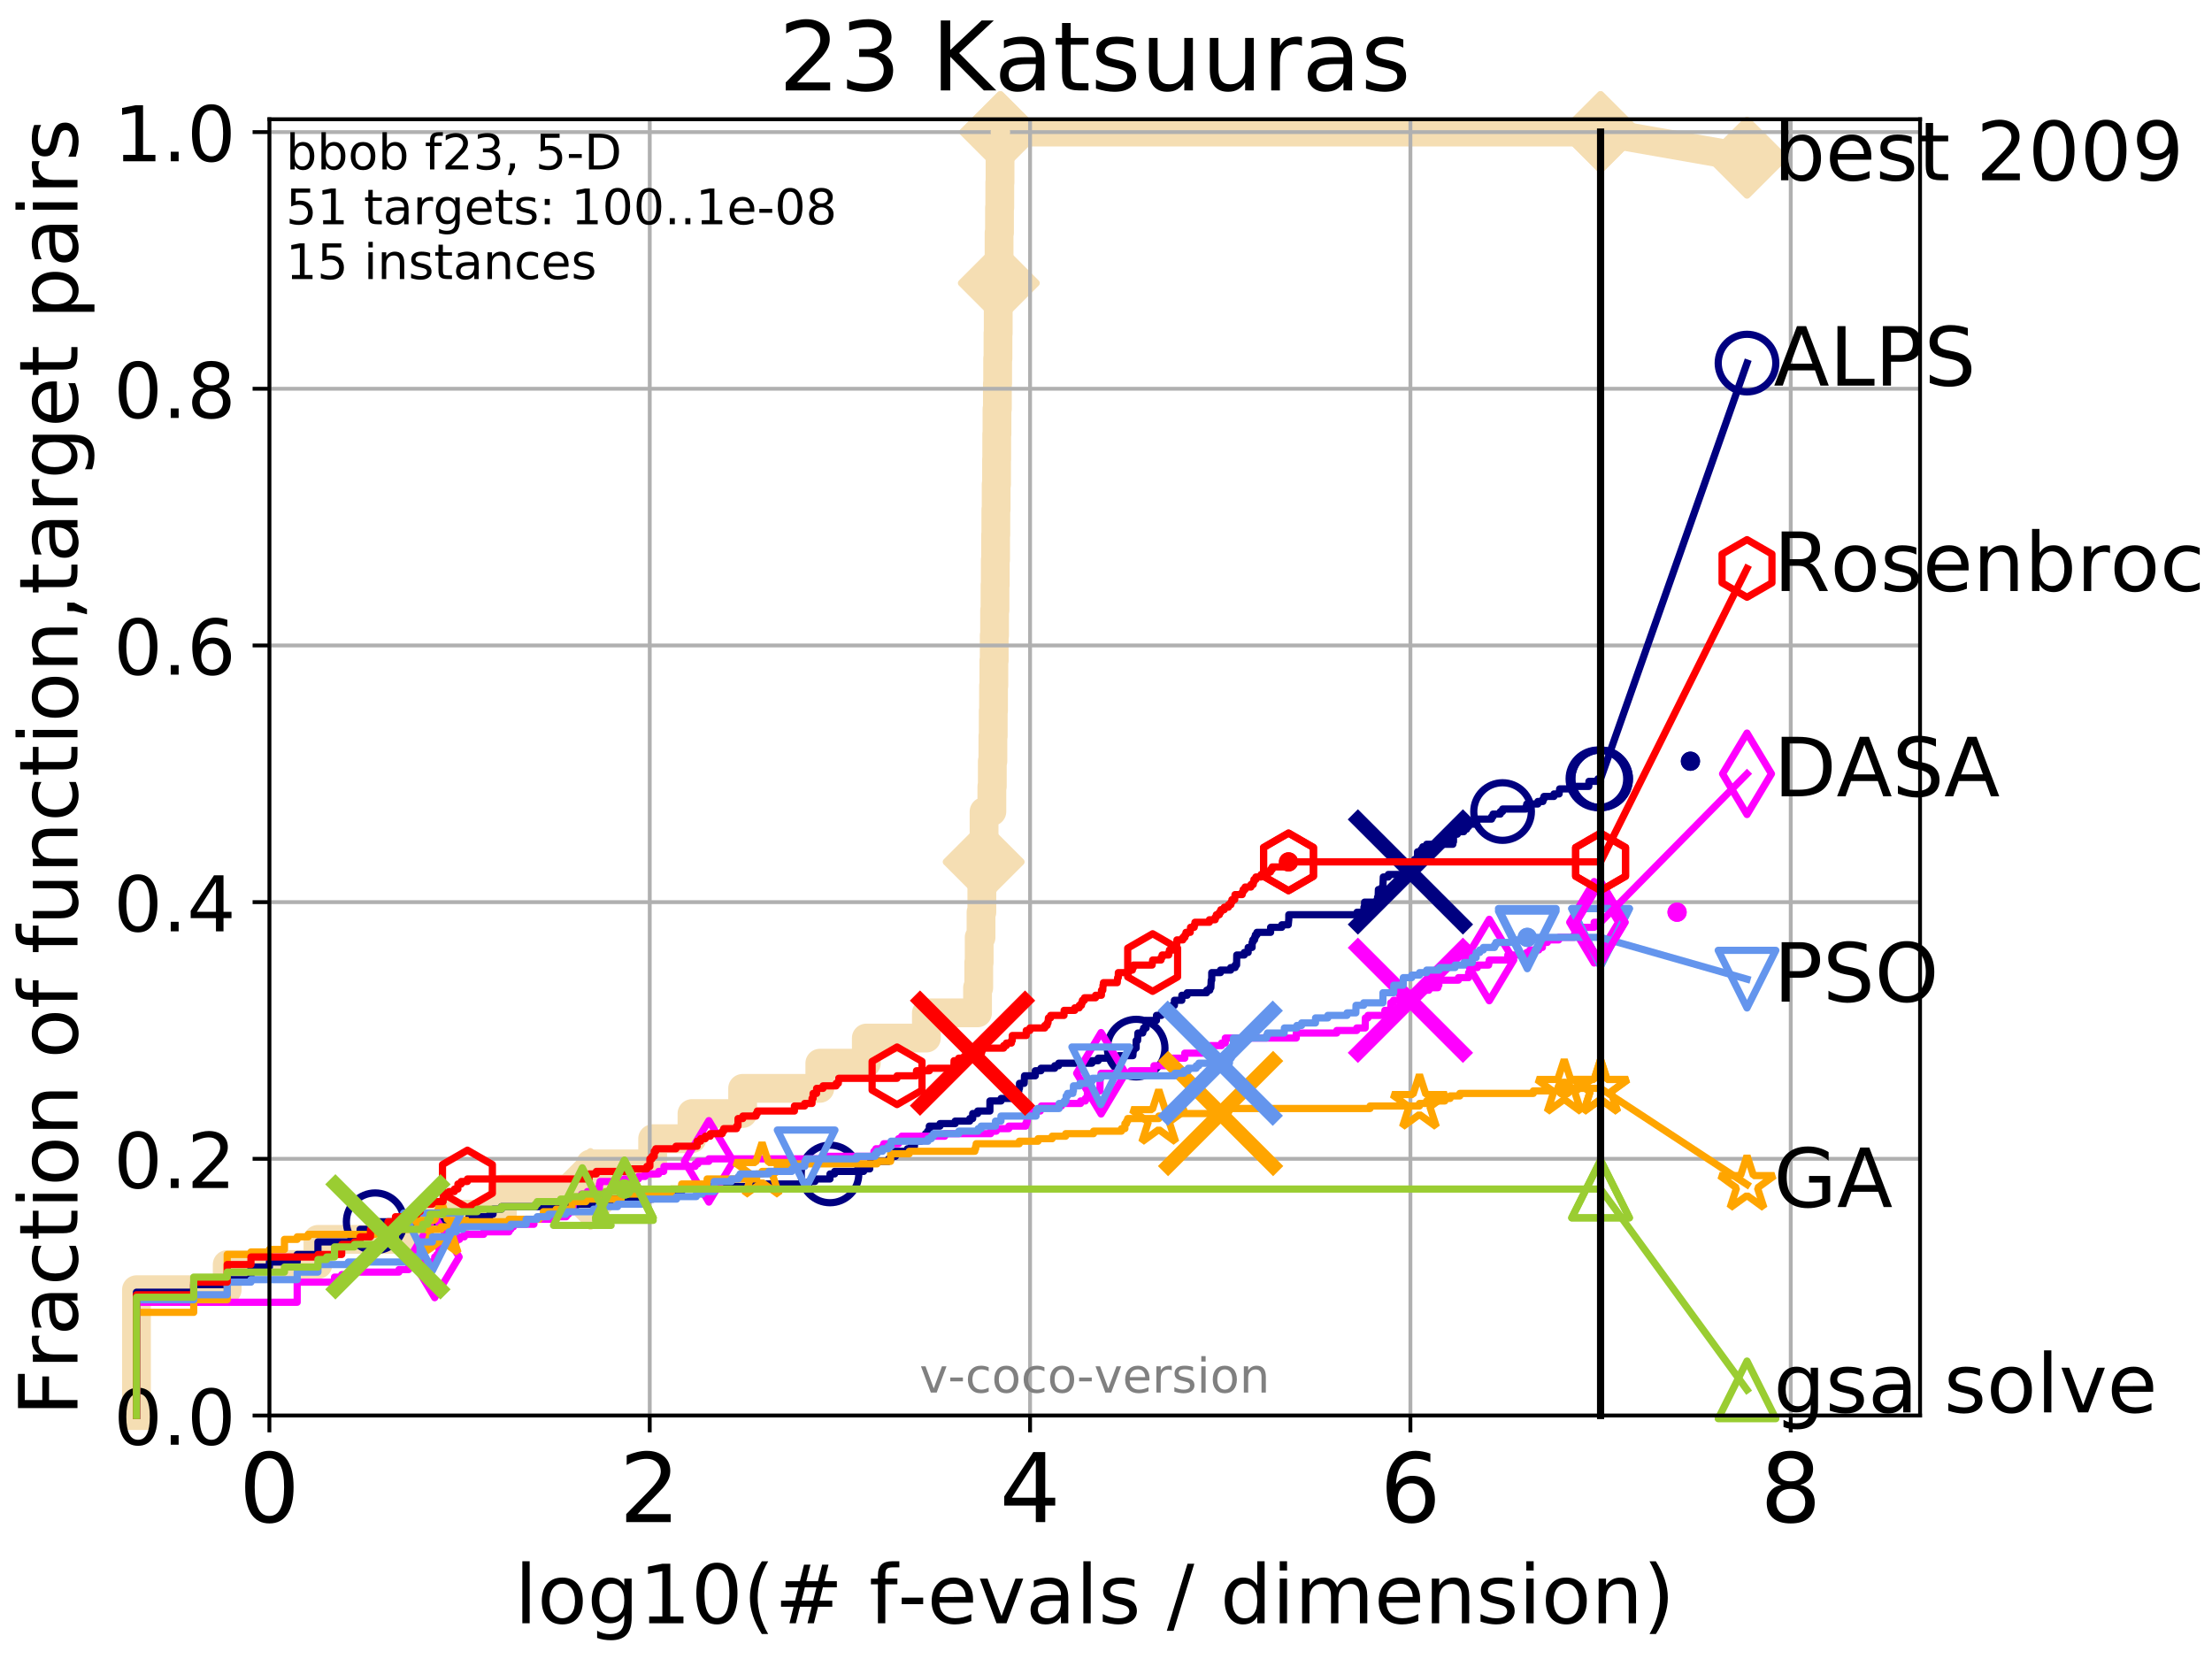 <?xml version="1.0" encoding="utf-8" standalone="no"?>
<!DOCTYPE svg PUBLIC "-//W3C//DTD SVG 1.1//EN"
  "http://www.w3.org/Graphics/SVG/1.1/DTD/svg11.dtd">
<!-- Created with matplotlib (http://matplotlib.org/) -->
<svg height="345.6pt" version="1.1" viewBox="0 0 460.8 345.6" width="460.8pt" xmlns="http://www.w3.org/2000/svg" xmlns:xlink="http://www.w3.org/1999/xlink">
 <defs>
  <style type="text/css">
*{stroke-linecap:butt;stroke-linejoin:round;}
  </style>
 </defs>
 <g id="figure_1">
  <g id="patch_1">
   <path d="M 0 345.6 
L 460.8 345.6 
L 460.8 0 
L 0 0 
z
" style="fill:#ffffff;"/>
  </g>
  <g id="axes_1">
   <g id="patch_2">
    <path d="M 56.12 294.88 
L 399.984 294.88 
L 399.984 24.84 
L 56.12 24.84 
z
" style="fill:#ffffff;"/>
   </g>
   <g id="line2d_1">
    <path d="M 28.43 294.88 
L 28.43 268.668 
L 47.331 268.668 
L 47.331 263.425 
L 66.233 263.425 
L 66.233 258.183 
L 88.587 258.183 
L 88.587 252.94 
L 104.661 252.94 
L 104.661 247.698 
L 123.008 247.698 
L 123.008 242.455 
L 135.96 242.455 
L 135.96 237.213 
L 144.154 237.213 
L 144.154 231.97 
L 154.706 231.97 
L 154.706 226.728 
L 170.785 226.728 
L 170.785 221.485 
L 180.471 221.485 
L 180.471 216.243 
L 192.985 216.243 
L 192.985 211 
L 203.641 211 
L 203.641 205.758 
L 203.891 205.758 
L 203.891 200.515 
L 203.98 200.515 
L 203.98 195.273 
L 204.368 195.273 
L 204.368 190.03 
L 204.539 190.03 
L 204.539 184.788 
L 204.74 184.788 
L 204.74 179.546 
L 204.913 179.546 
L 204.913 174.303 
L 204.999 174.303 
L 204.999 169.061 
L 206.624 169.061 
L 206.624 163.818 
L 206.717 163.818 
L 206.717 158.576 
L 206.838 158.576 
L 206.838 153.333 
L 206.907 153.333 
L 206.907 148.091 
L 206.97 148.091 
L 206.97 142.848 
L 207.039 142.848 
L 207.039 137.606 
L 207.115 137.606 
L 207.115 132.363 
L 207.19 132.363 
L 207.19 127.121 
L 207.276 127.121 
L 207.276 121.878 
L 207.333 121.878 
L 207.333 116.636 
L 207.401 116.636 
L 207.401 111.393 
L 207.449 111.393 
L 207.449 106.151 
L 207.518 106.151 
L 207.518 100.908 
L 207.601 100.908 
L 207.601 95.666 
L 207.636 95.666 
L 207.636 90.423 
L 207.691 90.423 
L 207.691 85.181 
L 207.773 85.181 
L 207.773 79.938 
L 207.828 79.938 
L 207.828 74.696 
L 207.896 74.696 
L 207.896 69.453 
L 207.946 69.453 
L 207.946 64.211 
L 208.014 64.211 
L 208.014 58.969 
L 208.076 58.969 
L 208.076 53.726 
L 208.127 53.726 
L 208.127 48.484 
L 208.214 48.484 
L 208.214 43.241 
L 208.275 43.241 
L 208.275 37.999 
L 208.327 37.999 
L 208.327 32.756 
L 208.39 32.756 
L 208.39 27.514 
L 333.43 27.514 
" style="fill:none;stroke:#f5deb3;stroke-linecap:square;stroke-width:6;"/>
   </g>
   <g id="line2d_2">
    <defs>
     <path d="M -0 7.778 
L 7.778 0 
L 0 -7.778 
L -7.778 -0 
z
" id="mae1a0fd84f" style="stroke:#f5deb3;stroke-linejoin:miter;stroke-width:1.5;"/>
    </defs>
    <g>
     <use style="fill:#f5deb3;stroke:#f5deb3;stroke-linejoin:miter;stroke-width:1.5;" x="123.008" xlink:href="#mae1a0fd84f" y="247.698"/>
     <use style="fill:#f5deb3;stroke:#f5deb3;stroke-linejoin:miter;stroke-width:1.5;" x="204.913" xlink:href="#mae1a0fd84f" y="179.546"/>
     <use style="fill:#f5deb3;stroke:#f5deb3;stroke-linejoin:miter;stroke-width:1.5;" x="208.076" xlink:href="#mae1a0fd84f" y="58.969"/>
     <use style="fill:#f5deb3;stroke:#f5deb3;stroke-linejoin:miter;stroke-width:1.5;" x="208.39" xlink:href="#mae1a0fd84f" y="27.514"/>
     <use style="fill:#f5deb3;stroke:#f5deb3;stroke-linejoin:miter;stroke-width:1.5;" x="208.39" xlink:href="#mae1a0fd84f" y="27.514"/>
     <use style="fill:#f5deb3;stroke:#f5deb3;stroke-linejoin:miter;stroke-width:1.5;" x="333.43" xlink:href="#mae1a0fd84f" y="27.514"/>
    </g>
   </g>
   <g id="line2d_3">
    <path style="fill:none;stroke:#f5deb3;stroke-linecap:square;stroke-width:6;"/>
    <g/>
   </g>
   <g id="line2d_4">
    <path d="M 333.43 27.514 
L 363.934 32.861 
" style="fill:none;stroke:#f5deb3;stroke-linecap:square;stroke-width:6;"/>
    <g>
     <use style="fill:#f5deb3;stroke:#f5deb3;stroke-linejoin:miter;stroke-width:1.5;" x="333.43" xlink:href="#mae1a0fd84f" y="27.514"/>
     <use style="fill:#f5deb3;stroke:#f5deb3;stroke-linejoin:miter;stroke-width:1.5;" x="363.934" xlink:href="#mae1a0fd84f" y="32.861"/>
    </g>
   </g>
   <g id="matplotlib.axis_1">
    <g id="xtick_1">
     <g id="line2d_5">
      <path clip-path="url(#pa3d576086a)" d="M 56.12 294.88 
L 56.12 24.84 
" style="fill:none;stroke:#b0b0b0;stroke-linecap:square;stroke-width:0.8;"/>
     </g>
     <g id="line2d_6">
      <defs>
       <path d="M 0 0 
L 0 3.5 
" id="m43cf122444" style="stroke:#000000;stroke-width:0.8;"/>
      </defs>
      <g>
       <use style="stroke:#000000;stroke-width:0.8;" x="56.12" xlink:href="#m43cf122444" y="294.88"/>
      </g>
     </g>
     <g id="text_1">
      <!-- 0 -->
      <defs>
       <path d="M 31.781 66.406 
Q 24.172 66.406 20.328 58.906 
Q 16.5 51.422 16.5 36.375 
Q 16.5 21.391 20.328 13.891 
Q 24.172 6.391 31.781 6.391 
Q 39.453 6.391 43.281 13.891 
Q 47.125 21.391 47.125 36.375 
Q 47.125 51.422 43.281 58.906 
Q 39.453 66.406 31.781 66.406 
z
M 31.781 74.219 
Q 44.047 74.219 50.516 64.516 
Q 56.984 54.828 56.984 36.375 
Q 56.984 17.969 50.516 8.266 
Q 44.047 -1.422 31.781 -1.422 
Q 19.531 -1.422 13.062 8.266 
Q 6.594 17.969 6.594 36.375 
Q 6.594 54.828 13.062 64.516 
Q 19.531 74.219 31.781 74.219 
z
" id="DejaVuSans-30"/>
      </defs>
      <g transform="translate(49.758 317.077)scale(0.2 -0.2)">
       <use xlink:href="#DejaVuSans-30"/>
      </g>
     </g>
    </g>
    <g id="xtick_2">
     <g id="line2d_7">
      <path clip-path="url(#pa3d576086a)" d="M 135.351 294.88 
L 135.351 24.84 
" style="fill:none;stroke:#b0b0b0;stroke-linecap:square;stroke-width:0.8;"/>
     </g>
     <g id="line2d_8">
      <g>
       <use style="stroke:#000000;stroke-width:0.8;" x="135.351" xlink:href="#m43cf122444" y="294.88"/>
      </g>
     </g>
     <g id="text_2">
      <!-- 2 -->
      <defs>
       <path d="M 19.188 8.297 
L 53.609 8.297 
L 53.609 0 
L 7.328 0 
L 7.328 8.297 
Q 12.938 14.109 22.625 23.891 
Q 32.328 33.688 34.812 36.531 
Q 39.547 41.844 41.422 45.531 
Q 43.312 49.219 43.312 52.781 
Q 43.312 58.594 39.234 62.25 
Q 35.156 65.922 28.609 65.922 
Q 23.969 65.922 18.812 64.312 
Q 13.672 62.703 7.812 59.422 
L 7.812 69.391 
Q 13.766 71.781 18.938 73 
Q 24.125 74.219 28.422 74.219 
Q 39.75 74.219 46.484 68.547 
Q 53.219 62.891 53.219 53.422 
Q 53.219 48.922 51.531 44.891 
Q 49.859 40.875 45.406 35.406 
Q 44.188 33.984 37.641 27.219 
Q 31.109 20.453 19.188 8.297 
z
" id="DejaVuSans-32"/>
      </defs>
      <g transform="translate(128.989 317.077)scale(0.2 -0.2)">
       <use xlink:href="#DejaVuSans-32"/>
      </g>
     </g>
    </g>
    <g id="xtick_3">
     <g id="line2d_9">
      <path clip-path="url(#pa3d576086a)" d="M 214.583 294.88 
L 214.583 24.84 
" style="fill:none;stroke:#b0b0b0;stroke-linecap:square;stroke-width:0.8;"/>
     </g>
     <g id="line2d_10">
      <g>
       <use style="stroke:#000000;stroke-width:0.8;" x="214.583" xlink:href="#m43cf122444" y="294.88"/>
      </g>
     </g>
     <g id="text_3">
      <!-- 4 -->
      <defs>
       <path d="M 37.797 64.312 
L 12.891 25.391 
L 37.797 25.391 
z
M 35.203 72.906 
L 47.609 72.906 
L 47.609 25.391 
L 58.016 25.391 
L 58.016 17.188 
L 47.609 17.188 
L 47.609 0 
L 37.797 0 
L 37.797 17.188 
L 4.891 17.188 
L 4.891 26.703 
z
" id="DejaVuSans-34"/>
      </defs>
      <g transform="translate(208.22 317.077)scale(0.2 -0.2)">
       <use xlink:href="#DejaVuSans-34"/>
      </g>
     </g>
    </g>
    <g id="xtick_4">
     <g id="line2d_11">
      <path clip-path="url(#pa3d576086a)" d="M 293.814 294.88 
L 293.814 24.84 
" style="fill:none;stroke:#b0b0b0;stroke-linecap:square;stroke-width:0.8;"/>
     </g>
     <g id="line2d_12">
      <g>
       <use style="stroke:#000000;stroke-width:0.8;" x="293.814" xlink:href="#m43cf122444" y="294.88"/>
      </g>
     </g>
     <g id="text_4">
      <!-- 6 -->
      <defs>
       <path d="M 33.016 40.375 
Q 26.375 40.375 22.484 35.828 
Q 18.609 31.297 18.609 23.391 
Q 18.609 15.531 22.484 10.953 
Q 26.375 6.391 33.016 6.391 
Q 39.656 6.391 43.531 10.953 
Q 47.406 15.531 47.406 23.391 
Q 47.406 31.297 43.531 35.828 
Q 39.656 40.375 33.016 40.375 
z
M 52.594 71.297 
L 52.594 62.312 
Q 48.875 64.062 45.094 64.984 
Q 41.312 65.922 37.594 65.922 
Q 27.828 65.922 22.672 59.328 
Q 17.531 52.734 16.797 39.406 
Q 19.672 43.656 24.016 45.922 
Q 28.375 48.188 33.594 48.188 
Q 44.578 48.188 50.953 41.516 
Q 57.328 34.859 57.328 23.391 
Q 57.328 12.156 50.688 5.359 
Q 44.047 -1.422 33.016 -1.422 
Q 20.359 -1.422 13.672 8.266 
Q 6.984 17.969 6.984 36.375 
Q 6.984 53.656 15.188 63.938 
Q 23.391 74.219 37.203 74.219 
Q 40.922 74.219 44.703 73.484 
Q 48.484 72.75 52.594 71.297 
z
" id="DejaVuSans-36"/>
      </defs>
      <g transform="translate(287.452 317.077)scale(0.2 -0.2)">
       <use xlink:href="#DejaVuSans-36"/>
      </g>
     </g>
    </g>
    <g id="xtick_5">
     <g id="line2d_13">
      <path clip-path="url(#pa3d576086a)" d="M 373.045 294.88 
L 373.045 24.84 
" style="fill:none;stroke:#b0b0b0;stroke-linecap:square;stroke-width:0.8;"/>
     </g>
     <g id="line2d_14">
      <g>
       <use style="stroke:#000000;stroke-width:0.8;" x="373.045" xlink:href="#m43cf122444" y="294.88"/>
      </g>
     </g>
     <g id="text_5">
      <!-- 8 -->
      <defs>
       <path d="M 31.781 34.625 
Q 24.75 34.625 20.719 30.859 
Q 16.703 27.094 16.703 20.516 
Q 16.703 13.922 20.719 10.156 
Q 24.75 6.391 31.781 6.391 
Q 38.812 6.391 42.859 10.172 
Q 46.922 13.969 46.922 20.516 
Q 46.922 27.094 42.891 30.859 
Q 38.875 34.625 31.781 34.625 
z
M 21.922 38.812 
Q 15.578 40.375 12.031 44.719 
Q 8.5 49.078 8.5 55.328 
Q 8.5 64.062 14.719 69.141 
Q 20.953 74.219 31.781 74.219 
Q 42.672 74.219 48.875 69.141 
Q 55.078 64.062 55.078 55.328 
Q 55.078 49.078 51.531 44.719 
Q 48 40.375 41.703 38.812 
Q 48.828 37.156 52.797 32.312 
Q 56.781 27.484 56.781 20.516 
Q 56.781 9.906 50.312 4.234 
Q 43.844 -1.422 31.781 -1.422 
Q 19.734 -1.422 13.25 4.234 
Q 6.781 9.906 6.781 20.516 
Q 6.781 27.484 10.781 32.312 
Q 14.797 37.156 21.922 38.812 
z
M 18.312 54.391 
Q 18.312 48.734 21.844 45.562 
Q 25.391 42.391 31.781 42.391 
Q 38.141 42.391 41.719 45.562 
Q 45.312 48.734 45.312 54.391 
Q 45.312 60.062 41.719 63.234 
Q 38.141 66.406 31.781 66.406 
Q 25.391 66.406 21.844 63.234 
Q 18.312 60.062 18.312 54.391 
z
" id="DejaVuSans-38"/>
      </defs>
      <g transform="translate(366.683 317.077)scale(0.2 -0.2)">
       <use xlink:href="#DejaVuSans-38"/>
      </g>
     </g>
    </g>
    <g id="text_6">
     <!-- log10(# f-evals / dimension) -->
     <defs>
      <path d="M 9.422 75.984 
L 18.406 75.984 
L 18.406 0 
L 9.422 0 
z
" id="DejaVuSans-6c"/>
      <path d="M 30.609 48.391 
Q 23.391 48.391 19.188 42.75 
Q 14.984 37.109 14.984 27.297 
Q 14.984 17.484 19.156 11.844 
Q 23.344 6.203 30.609 6.203 
Q 37.797 6.203 41.984 11.859 
Q 46.188 17.531 46.188 27.297 
Q 46.188 37.016 41.984 42.703 
Q 37.797 48.391 30.609 48.391 
z
M 30.609 56 
Q 42.328 56 49.016 48.375 
Q 55.719 40.766 55.719 27.297 
Q 55.719 13.875 49.016 6.219 
Q 42.328 -1.422 30.609 -1.422 
Q 18.844 -1.422 12.172 6.219 
Q 5.516 13.875 5.516 27.297 
Q 5.516 40.766 12.172 48.375 
Q 18.844 56 30.609 56 
z
" id="DejaVuSans-6f"/>
      <path d="M 45.406 27.984 
Q 45.406 37.75 41.375 43.109 
Q 37.359 48.484 30.078 48.484 
Q 22.859 48.484 18.828 43.109 
Q 14.797 37.75 14.797 27.984 
Q 14.797 18.266 18.828 12.891 
Q 22.859 7.516 30.078 7.516 
Q 37.359 7.516 41.375 12.891 
Q 45.406 18.266 45.406 27.984 
z
M 54.391 6.781 
Q 54.391 -7.172 48.188 -13.984 
Q 42 -20.797 29.203 -20.797 
Q 24.469 -20.797 20.266 -20.094 
Q 16.062 -19.391 12.109 -17.922 
L 12.109 -9.188 
Q 16.062 -11.328 19.922 -12.344 
Q 23.781 -13.375 27.781 -13.375 
Q 36.625 -13.375 41.016 -8.766 
Q 45.406 -4.156 45.406 5.172 
L 45.406 9.625 
Q 42.625 4.781 38.281 2.391 
Q 33.938 0 27.875 0 
Q 17.828 0 11.672 7.656 
Q 5.516 15.328 5.516 27.984 
Q 5.516 40.672 11.672 48.328 
Q 17.828 56 27.875 56 
Q 33.938 56 38.281 53.609 
Q 42.625 51.219 45.406 46.391 
L 45.406 54.688 
L 54.391 54.688 
z
" id="DejaVuSans-67"/>
      <path d="M 12.406 8.297 
L 28.516 8.297 
L 28.516 63.922 
L 10.984 60.406 
L 10.984 69.391 
L 28.422 72.906 
L 38.281 72.906 
L 38.281 8.297 
L 54.391 8.297 
L 54.391 0 
L 12.406 0 
z
" id="DejaVuSans-31"/>
      <path d="M 31 75.875 
Q 24.469 64.656 21.281 53.656 
Q 18.109 42.672 18.109 31.391 
Q 18.109 20.125 21.312 9.062 
Q 24.516 -2 31 -13.188 
L 23.188 -13.188 
Q 15.875 -1.703 12.234 9.375 
Q 8.594 20.453 8.594 31.391 
Q 8.594 42.281 12.203 53.312 
Q 15.828 64.359 23.188 75.875 
z
" id="DejaVuSans-28"/>
      <path d="M 51.125 44 
L 36.922 44 
L 32.812 27.688 
L 47.125 27.688 
z
M 43.797 71.781 
L 38.719 51.516 
L 52.984 51.516 
L 58.109 71.781 
L 65.922 71.781 
L 60.891 51.516 
L 76.125 51.516 
L 76.125 44 
L 58.984 44 
L 54.984 27.688 
L 70.516 27.688 
L 70.516 20.219 
L 53.078 20.219 
L 48 0 
L 40.188 0 
L 45.219 20.219 
L 30.906 20.219 
L 25.875 0 
L 18.016 0 
L 23.094 20.219 
L 7.719 20.219 
L 7.719 27.688 
L 24.906 27.688 
L 29 44 
L 13.281 44 
L 13.281 51.516 
L 30.906 51.516 
L 35.891 71.781 
z
" id="DejaVuSans-23"/>
      <path id="DejaVuSans-20"/>
      <path d="M 37.109 75.984 
L 37.109 68.5 
L 28.516 68.5 
Q 23.688 68.5 21.797 66.547 
Q 19.922 64.594 19.922 59.516 
L 19.922 54.688 
L 34.719 54.688 
L 34.719 47.703 
L 19.922 47.703 
L 19.922 0 
L 10.891 0 
L 10.891 47.703 
L 2.297 47.703 
L 2.297 54.688 
L 10.891 54.688 
L 10.891 58.5 
Q 10.891 67.625 15.141 71.797 
Q 19.391 75.984 28.609 75.984 
z
" id="DejaVuSans-66"/>
      <path d="M 4.891 31.391 
L 31.203 31.391 
L 31.203 23.391 
L 4.891 23.391 
z
" id="DejaVuSans-2d"/>
      <path d="M 56.203 29.594 
L 56.203 25.203 
L 14.891 25.203 
Q 15.484 15.922 20.484 11.062 
Q 25.484 6.203 34.422 6.203 
Q 39.594 6.203 44.453 7.469 
Q 49.312 8.734 54.109 11.281 
L 54.109 2.781 
Q 49.266 0.734 44.188 -0.344 
Q 39.109 -1.422 33.891 -1.422 
Q 20.797 -1.422 13.156 6.188 
Q 5.516 13.812 5.516 26.812 
Q 5.516 40.234 12.766 48.109 
Q 20.016 56 32.328 56 
Q 43.359 56 49.781 48.891 
Q 56.203 41.797 56.203 29.594 
z
M 47.219 32.234 
Q 47.125 39.594 43.094 43.984 
Q 39.062 48.391 32.422 48.391 
Q 24.906 48.391 20.391 44.141 
Q 15.875 39.891 15.188 32.172 
z
" id="DejaVuSans-65"/>
      <path d="M 2.984 54.688 
L 12.5 54.688 
L 29.594 8.797 
L 46.688 54.688 
L 56.203 54.688 
L 35.688 0 
L 23.484 0 
z
" id="DejaVuSans-76"/>
      <path d="M 34.281 27.484 
Q 23.391 27.484 19.188 25 
Q 14.984 22.516 14.984 16.5 
Q 14.984 11.719 18.141 8.906 
Q 21.297 6.109 26.703 6.109 
Q 34.188 6.109 38.703 11.406 
Q 43.219 16.703 43.219 25.484 
L 43.219 27.484 
z
M 52.203 31.203 
L 52.203 0 
L 43.219 0 
L 43.219 8.297 
Q 40.141 3.328 35.547 0.953 
Q 30.953 -1.422 24.312 -1.422 
Q 15.922 -1.422 10.953 3.297 
Q 6 8.016 6 15.922 
Q 6 25.141 12.172 29.828 
Q 18.359 34.516 30.609 34.516 
L 43.219 34.516 
L 43.219 35.406 
Q 43.219 41.609 39.141 45 
Q 35.062 48.391 27.688 48.391 
Q 23 48.391 18.547 47.266 
Q 14.109 46.141 10.016 43.891 
L 10.016 52.203 
Q 14.938 54.109 19.578 55.047 
Q 24.219 56 28.609 56 
Q 40.484 56 46.344 49.844 
Q 52.203 43.703 52.203 31.203 
z
" id="DejaVuSans-61"/>
      <path d="M 44.281 53.078 
L 44.281 44.578 
Q 40.484 46.531 36.375 47.5 
Q 32.281 48.484 27.875 48.484 
Q 21.188 48.484 17.844 46.438 
Q 14.5 44.391 14.5 40.281 
Q 14.5 37.156 16.891 35.375 
Q 19.281 33.594 26.516 31.984 
L 29.594 31.297 
Q 39.156 29.25 43.188 25.516 
Q 47.219 21.781 47.219 15.094 
Q 47.219 7.469 41.188 3.016 
Q 35.156 -1.422 24.609 -1.422 
Q 20.219 -1.422 15.453 -0.562 
Q 10.688 0.297 5.422 2 
L 5.422 11.281 
Q 10.406 8.688 15.234 7.391 
Q 20.062 6.109 24.812 6.109 
Q 31.156 6.109 34.562 8.281 
Q 37.984 10.453 37.984 14.406 
Q 37.984 18.062 35.516 20.016 
Q 33.062 21.969 24.703 23.781 
L 21.578 24.516 
Q 13.234 26.266 9.516 29.906 
Q 5.812 33.547 5.812 39.891 
Q 5.812 47.609 11.281 51.797 
Q 16.75 56 26.812 56 
Q 31.781 56 36.172 55.266 
Q 40.578 54.547 44.281 53.078 
z
" id="DejaVuSans-73"/>
      <path d="M 25.391 72.906 
L 33.688 72.906 
L 8.297 -9.281 
L 0 -9.281 
z
" id="DejaVuSans-2f"/>
      <path d="M 45.406 46.391 
L 45.406 75.984 
L 54.391 75.984 
L 54.391 0 
L 45.406 0 
L 45.406 8.203 
Q 42.578 3.328 38.25 0.953 
Q 33.938 -1.422 27.875 -1.422 
Q 17.969 -1.422 11.734 6.484 
Q 5.516 14.406 5.516 27.297 
Q 5.516 40.188 11.734 48.094 
Q 17.969 56 27.875 56 
Q 33.938 56 38.25 53.625 
Q 42.578 51.266 45.406 46.391 
z
M 14.797 27.297 
Q 14.797 17.391 18.875 11.75 
Q 22.953 6.109 30.078 6.109 
Q 37.203 6.109 41.297 11.75 
Q 45.406 17.391 45.406 27.297 
Q 45.406 37.203 41.297 42.844 
Q 37.203 48.484 30.078 48.484 
Q 22.953 48.484 18.875 42.844 
Q 14.797 37.203 14.797 27.297 
z
" id="DejaVuSans-64"/>
      <path d="M 9.422 54.688 
L 18.406 54.688 
L 18.406 0 
L 9.422 0 
z
M 9.422 75.984 
L 18.406 75.984 
L 18.406 64.594 
L 9.422 64.594 
z
" id="DejaVuSans-69"/>
      <path d="M 52 44.188 
Q 55.375 50.25 60.062 53.125 
Q 64.75 56 71.094 56 
Q 79.641 56 84.281 50.016 
Q 88.922 44.047 88.922 33.016 
L 88.922 0 
L 79.891 0 
L 79.891 32.719 
Q 79.891 40.578 77.094 44.375 
Q 74.312 48.188 68.609 48.188 
Q 61.625 48.188 57.562 43.547 
Q 53.516 38.922 53.516 30.906 
L 53.516 0 
L 44.484 0 
L 44.484 32.719 
Q 44.484 40.625 41.703 44.406 
Q 38.922 48.188 33.109 48.188 
Q 26.219 48.188 22.156 43.531 
Q 18.109 38.875 18.109 30.906 
L 18.109 0 
L 9.078 0 
L 9.078 54.688 
L 18.109 54.688 
L 18.109 46.188 
Q 21.188 51.219 25.484 53.609 
Q 29.781 56 35.688 56 
Q 41.656 56 45.828 52.969 
Q 50 49.953 52 44.188 
z
" id="DejaVuSans-6d"/>
      <path d="M 54.891 33.016 
L 54.891 0 
L 45.906 0 
L 45.906 32.719 
Q 45.906 40.484 42.875 44.328 
Q 39.844 48.188 33.797 48.188 
Q 26.516 48.188 22.312 43.547 
Q 18.109 38.922 18.109 30.906 
L 18.109 0 
L 9.078 0 
L 9.078 54.688 
L 18.109 54.688 
L 18.109 46.188 
Q 21.344 51.125 25.703 53.562 
Q 30.078 56 35.797 56 
Q 45.219 56 50.047 50.172 
Q 54.891 44.344 54.891 33.016 
z
" id="DejaVuSans-6e"/>
      <path d="M 8.016 75.875 
L 15.828 75.875 
Q 23.141 64.359 26.781 53.312 
Q 30.422 42.281 30.422 31.391 
Q 30.422 20.453 26.781 9.375 
Q 23.141 -1.703 15.828 -13.188 
L 8.016 -13.188 
Q 14.5 -2 17.703 9.062 
Q 20.906 20.125 20.906 31.391 
Q 20.906 42.672 17.703 53.656 
Q 14.5 64.656 8.016 75.875 
z
" id="DejaVuSans-29"/>
     </defs>
     <g transform="translate(107.211 338.154)scale(0.17 -0.17)">
      <use xlink:href="#DejaVuSans-6c"/>
      <use x="27.783" xlink:href="#DejaVuSans-6f"/>
      <use x="88.965" xlink:href="#DejaVuSans-67"/>
      <use x="152.441" xlink:href="#DejaVuSans-31"/>
      <use x="216.064" xlink:href="#DejaVuSans-30"/>
      <use x="279.688" xlink:href="#DejaVuSans-28"/>
      <use x="318.701" xlink:href="#DejaVuSans-23"/>
      <use x="402.49" xlink:href="#DejaVuSans-20"/>
      <use x="434.277" xlink:href="#DejaVuSans-66"/>
      <use x="469.404" xlink:href="#DejaVuSans-2d"/>
      <use x="505.488" xlink:href="#DejaVuSans-65"/>
      <use x="567.012" xlink:href="#DejaVuSans-76"/>
      <use x="626.191" xlink:href="#DejaVuSans-61"/>
      <use x="687.471" xlink:href="#DejaVuSans-6c"/>
      <use x="715.254" xlink:href="#DejaVuSans-73"/>
      <use x="767.354" xlink:href="#DejaVuSans-20"/>
      <use x="799.141" xlink:href="#DejaVuSans-2f"/>
      <use x="832.832" xlink:href="#DejaVuSans-20"/>
      <use x="864.619" xlink:href="#DejaVuSans-64"/>
      <use x="928.096" xlink:href="#DejaVuSans-69"/>
      <use x="955.879" xlink:href="#DejaVuSans-6d"/>
      <use x="1053.291" xlink:href="#DejaVuSans-65"/>
      <use x="1114.814" xlink:href="#DejaVuSans-6e"/>
      <use x="1178.193" xlink:href="#DejaVuSans-73"/>
      <use x="1230.293" xlink:href="#DejaVuSans-69"/>
      <use x="1258.076" xlink:href="#DejaVuSans-6f"/>
      <use x="1319.258" xlink:href="#DejaVuSans-6e"/>
      <use x="1382.637" xlink:href="#DejaVuSans-29"/>
     </g>
    </g>
   </g>
   <g id="matplotlib.axis_2">
    <g id="ytick_1">
     <g id="line2d_15">
      <path clip-path="url(#pa3d576086a)" d="M 56.12 294.88 
L 399.984 294.88 
" style="fill:none;stroke:#b0b0b0;stroke-linecap:square;stroke-width:0.8;"/>
     </g>
     <g id="line2d_16">
      <defs>
       <path d="M 0 0 
L -3.5 0 
" id="md47ce5550e" style="stroke:#000000;stroke-width:0.8;"/>
      </defs>
      <g>
       <use style="stroke:#000000;stroke-width:0.8;" x="56.12" xlink:href="#md47ce5550e" y="294.88"/>
      </g>
     </g>
     <g id="text_7">
      <!-- 0.0 -->
      <defs>
       <path d="M 10.688 12.406 
L 21 12.406 
L 21 0 
L 10.688 0 
z
" id="DejaVuSans-2e"/>
      </defs>
      <g transform="translate(23.675 300.959)scale(0.16 -0.16)">
       <use xlink:href="#DejaVuSans-30"/>
       <use x="63.623" xlink:href="#DejaVuSans-2e"/>
       <use x="95.41" xlink:href="#DejaVuSans-30"/>
      </g>
     </g>
    </g>
    <g id="ytick_2">
     <g id="line2d_17">
      <path clip-path="url(#pa3d576086a)" d="M 56.12 241.407 
L 399.984 241.407 
" style="fill:none;stroke:#b0b0b0;stroke-linecap:square;stroke-width:0.8;"/>
     </g>
     <g id="line2d_18">
      <g>
       <use style="stroke:#000000;stroke-width:0.8;" x="56.12" xlink:href="#md47ce5550e" y="241.407"/>
      </g>
     </g>
     <g id="text_8">
      <!-- 0.2 -->
      <g transform="translate(23.675 247.485)scale(0.16 -0.16)">
       <use xlink:href="#DejaVuSans-30"/>
       <use x="63.623" xlink:href="#DejaVuSans-2e"/>
       <use x="95.41" xlink:href="#DejaVuSans-32"/>
      </g>
     </g>
    </g>
    <g id="ytick_3">
     <g id="line2d_19">
      <path clip-path="url(#pa3d576086a)" d="M 56.12 187.933 
L 399.984 187.933 
" style="fill:none;stroke:#b0b0b0;stroke-linecap:square;stroke-width:0.8;"/>
     </g>
     <g id="line2d_20">
      <g>
       <use style="stroke:#000000;stroke-width:0.8;" x="56.12" xlink:href="#md47ce5550e" y="187.933"/>
      </g>
     </g>
     <g id="text_9">
      <!-- 0.4 -->
      <g transform="translate(23.675 194.012)scale(0.16 -0.16)">
       <use xlink:href="#DejaVuSans-30"/>
       <use x="63.623" xlink:href="#DejaVuSans-2e"/>
       <use x="95.41" xlink:href="#DejaVuSans-34"/>
      </g>
     </g>
    </g>
    <g id="ytick_4">
     <g id="line2d_21">
      <path clip-path="url(#pa3d576086a)" d="M 56.12 134.46 
L 399.984 134.46 
" style="fill:none;stroke:#b0b0b0;stroke-linecap:square;stroke-width:0.8;"/>
     </g>
     <g id="line2d_22">
      <g>
       <use style="stroke:#000000;stroke-width:0.8;" x="56.12" xlink:href="#md47ce5550e" y="134.46"/>
      </g>
     </g>
     <g id="text_10">
      <!-- 0.6 -->
      <g transform="translate(23.675 140.539)scale(0.16 -0.16)">
       <use xlink:href="#DejaVuSans-30"/>
       <use x="63.623" xlink:href="#DejaVuSans-2e"/>
       <use x="95.41" xlink:href="#DejaVuSans-36"/>
      </g>
     </g>
    </g>
    <g id="ytick_5">
     <g id="line2d_23">
      <path clip-path="url(#pa3d576086a)" d="M 56.12 80.987 
L 399.984 80.987 
" style="fill:none;stroke:#b0b0b0;stroke-linecap:square;stroke-width:0.8;"/>
     </g>
     <g id="line2d_24">
      <g>
       <use style="stroke:#000000;stroke-width:0.8;" x="56.12" xlink:href="#md47ce5550e" y="80.987"/>
      </g>
     </g>
     <g id="text_11">
      <!-- 0.8 -->
      <g transform="translate(23.675 87.066)scale(0.16 -0.16)">
       <use xlink:href="#DejaVuSans-30"/>
       <use x="63.623" xlink:href="#DejaVuSans-2e"/>
       <use x="95.41" xlink:href="#DejaVuSans-38"/>
      </g>
     </g>
    </g>
    <g id="ytick_6">
     <g id="line2d_25">
      <path clip-path="url(#pa3d576086a)" d="M 56.12 27.514 
L 399.984 27.514 
" style="fill:none;stroke:#b0b0b0;stroke-linecap:square;stroke-width:0.8;"/>
     </g>
     <g id="line2d_26">
      <g>
       <use style="stroke:#000000;stroke-width:0.8;" x="56.12" xlink:href="#md47ce5550e" y="27.514"/>
      </g>
     </g>
     <g id="text_12">
      <!-- 1.0 -->
      <g transform="translate(23.675 33.592)scale(0.16 -0.16)">
       <use xlink:href="#DejaVuSans-31"/>
       <use x="63.623" xlink:href="#DejaVuSans-2e"/>
       <use x="95.41" xlink:href="#DejaVuSans-30"/>
      </g>
     </g>
    </g>
    <g id="text_13">
     <!-- Fraction of function,target pairs -->
     <defs>
      <path d="M 9.812 72.906 
L 51.703 72.906 
L 51.703 64.594 
L 19.672 64.594 
L 19.672 43.109 
L 48.578 43.109 
L 48.578 34.812 
L 19.672 34.812 
L 19.672 0 
L 9.812 0 
z
" id="DejaVuSans-46"/>
      <path d="M 41.109 46.297 
Q 39.594 47.172 37.812 47.578 
Q 36.031 48 33.891 48 
Q 26.266 48 22.188 43.047 
Q 18.109 38.094 18.109 28.812 
L 18.109 0 
L 9.078 0 
L 9.078 54.688 
L 18.109 54.688 
L 18.109 46.188 
Q 20.953 51.172 25.484 53.578 
Q 30.031 56 36.531 56 
Q 37.453 56 38.578 55.875 
Q 39.703 55.766 41.062 55.516 
z
" id="DejaVuSans-72"/>
      <path d="M 48.781 52.594 
L 48.781 44.188 
Q 44.969 46.297 41.141 47.344 
Q 37.312 48.391 33.406 48.391 
Q 24.656 48.391 19.812 42.844 
Q 14.984 37.312 14.984 27.297 
Q 14.984 17.281 19.812 11.734 
Q 24.656 6.203 33.406 6.203 
Q 37.312 6.203 41.141 7.25 
Q 44.969 8.297 48.781 10.406 
L 48.781 2.094 
Q 45.016 0.344 40.984 -0.531 
Q 36.969 -1.422 32.422 -1.422 
Q 20.062 -1.422 12.781 6.344 
Q 5.516 14.109 5.516 27.297 
Q 5.516 40.672 12.859 48.328 
Q 20.219 56 33.016 56 
Q 37.156 56 41.109 55.141 
Q 45.062 54.297 48.781 52.594 
z
" id="DejaVuSans-63"/>
      <path d="M 18.312 70.219 
L 18.312 54.688 
L 36.812 54.688 
L 36.812 47.703 
L 18.312 47.703 
L 18.312 18.016 
Q 18.312 11.328 20.141 9.422 
Q 21.969 7.516 27.594 7.516 
L 36.812 7.516 
L 36.812 0 
L 27.594 0 
Q 17.188 0 13.234 3.875 
Q 9.281 7.766 9.281 18.016 
L 9.281 47.703 
L 2.688 47.703 
L 2.688 54.688 
L 9.281 54.688 
L 9.281 70.219 
z
" id="DejaVuSans-74"/>
      <path d="M 8.5 21.578 
L 8.5 54.688 
L 17.484 54.688 
L 17.484 21.922 
Q 17.484 14.156 20.5 10.266 
Q 23.531 6.391 29.594 6.391 
Q 36.859 6.391 41.078 11.031 
Q 45.312 15.672 45.312 23.688 
L 45.312 54.688 
L 54.297 54.688 
L 54.297 0 
L 45.312 0 
L 45.312 8.406 
Q 42.047 3.422 37.719 1 
Q 33.406 -1.422 27.688 -1.422 
Q 18.266 -1.422 13.375 4.438 
Q 8.5 10.297 8.5 21.578 
z
M 31.109 56 
z
" id="DejaVuSans-75"/>
      <path d="M 11.719 12.406 
L 22.016 12.406 
L 22.016 4 
L 14.016 -11.625 
L 7.719 -11.625 
L 11.719 4 
z
" id="DejaVuSans-2c"/>
      <path d="M 18.109 8.203 
L 18.109 -20.797 
L 9.078 -20.797 
L 9.078 54.688 
L 18.109 54.688 
L 18.109 46.391 
Q 20.953 51.266 25.266 53.625 
Q 29.594 56 35.594 56 
Q 45.562 56 51.781 48.094 
Q 58.016 40.188 58.016 27.297 
Q 58.016 14.406 51.781 6.484 
Q 45.562 -1.422 35.594 -1.422 
Q 29.594 -1.422 25.266 0.953 
Q 20.953 3.328 18.109 8.203 
z
M 48.688 27.297 
Q 48.688 37.203 44.609 42.844 
Q 40.531 48.484 33.406 48.484 
Q 26.266 48.484 22.188 42.844 
Q 18.109 37.203 18.109 27.297 
Q 18.109 17.391 22.188 11.75 
Q 26.266 6.109 33.406 6.109 
Q 40.531 6.109 44.609 11.75 
Q 48.688 17.391 48.688 27.297 
z
" id="DejaVuSans-70"/>
     </defs>
     <g transform="translate(16.14 294.999)rotate(-90)scale(0.17 -0.17)">
      <use xlink:href="#DejaVuSans-46"/>
      <use x="57.41" xlink:href="#DejaVuSans-72"/>
      <use x="98.523" xlink:href="#DejaVuSans-61"/>
      <use x="159.803" xlink:href="#DejaVuSans-63"/>
      <use x="214.783" xlink:href="#DejaVuSans-74"/>
      <use x="253.992" xlink:href="#DejaVuSans-69"/>
      <use x="281.775" xlink:href="#DejaVuSans-6f"/>
      <use x="342.957" xlink:href="#DejaVuSans-6e"/>
      <use x="406.336" xlink:href="#DejaVuSans-20"/>
      <use x="438.123" xlink:href="#DejaVuSans-6f"/>
      <use x="499.305" xlink:href="#DejaVuSans-66"/>
      <use x="534.51" xlink:href="#DejaVuSans-20"/>
      <use x="566.297" xlink:href="#DejaVuSans-66"/>
      <use x="601.502" xlink:href="#DejaVuSans-75"/>
      <use x="664.881" xlink:href="#DejaVuSans-6e"/>
      <use x="728.26" xlink:href="#DejaVuSans-63"/>
      <use x="783.24" xlink:href="#DejaVuSans-74"/>
      <use x="822.449" xlink:href="#DejaVuSans-69"/>
      <use x="850.232" xlink:href="#DejaVuSans-6f"/>
      <use x="911.414" xlink:href="#DejaVuSans-6e"/>
      <use x="974.793" xlink:href="#DejaVuSans-2c"/>
      <use x="1006.58" xlink:href="#DejaVuSans-74"/>
      <use x="1045.789" xlink:href="#DejaVuSans-61"/>
      <use x="1107.068" xlink:href="#DejaVuSans-72"/>
      <use x="1148.166" xlink:href="#DejaVuSans-67"/>
      <use x="1211.643" xlink:href="#DejaVuSans-65"/>
      <use x="1273.166" xlink:href="#DejaVuSans-74"/>
      <use x="1312.375" xlink:href="#DejaVuSans-20"/>
      <use x="1344.162" xlink:href="#DejaVuSans-70"/>
      <use x="1407.639" xlink:href="#DejaVuSans-61"/>
      <use x="1468.918" xlink:href="#DejaVuSans-69"/>
      <use x="1496.701" xlink:href="#DejaVuSans-72"/>
      <use x="1537.814" xlink:href="#DejaVuSans-73"/>
     </g>
    </g>
   </g>
   <g id="line2d_27">
    <defs>
     <path d="M 0 1.5 
C 0.398 1.5 0.779 1.342 1.061 1.061 
C 1.342 0.779 1.5 0.398 1.5 0 
C 1.5 -0.398 1.342 -0.779 1.061 -1.061 
C 0.779 -1.342 0.398 -1.5 0 -1.5 
C -0.398 -1.5 -0.779 -1.342 -1.061 -1.061 
C -1.342 -0.779 -1.5 -0.398 -1.5 0 
C -1.5 0.398 -1.342 0.779 -1.061 1.061 
C -0.779 1.342 -0.398 1.5 0 1.5 
z
" id="mb48e7a4cb9" style="stroke:#f5deb3;"/>
    </defs>
    <g>
     <use style="fill:#f5deb3;stroke:#f5deb3;" x="208.39" xlink:href="#mb48e7a4cb9" y="27.514"/>
     <use style="fill:#f5deb3;stroke:#f5deb3;" x="208.39" xlink:href="#mb48e7a4cb9" y="27.514"/>
    </g>
   </g>
   <g id="line2d_28">
    <defs>
     <path d="M 0 1.5 
C 0.398 1.5 0.779 1.342 1.061 1.061 
C 1.342 0.779 1.5 0.398 1.5 0 
C 1.5 -0.398 1.342 -0.779 1.061 -1.061 
C 0.779 -1.342 0.398 -1.5 0 -1.5 
C -0.398 -1.5 -0.779 -1.342 -1.061 -1.061 
C -1.342 -0.779 -1.5 -0.398 -1.5 0 
C -1.5 0.398 -1.342 0.779 -1.061 1.061 
C -0.779 1.342 -0.398 1.5 0 1.5 
z
" id="mf57c0c86e1" style="stroke:#000080;"/>
    </defs>
    <g>
     <use style="fill:#000080;stroke:#000080;" x="352.149" xlink:href="#mf57c0c86e1" y="158.576"/>
     <use style="fill:#000080;stroke:#000080;" x="352.149" xlink:href="#mf57c0c86e1" y="158.576"/>
    </g>
   </g>
   <g id="line2d_29">
    <path d="M 28.43 294.88 
L 28.43 269.192 
L 40.355 269.192 
L 40.355 267.619 
L 47.331 267.619 
L 47.331 266.571 
L 52.281 266.571 
L 52.281 263.949 
L 56.12 263.949 
L 56.12 262.901 
L 61.909 262.901 
L 61.909 261.328 
L 66.233 261.328 
L 66.233 258.707 
L 73.834 258.707 
L 73.834 257.658 
L 75.021 257.658 
L 75.021 256.086 
L 78.158 256.086 
L 78.158 254.513 
L 97.685 254.513 
L 97.685 253.464 
L 102.009 253.464 
L 102.009 252.94 
L 102.712 252.94 
L 102.712 251.892 
L 104.455 251.892 
L 104.455 251.367 
L 119.927 251.367 
L 119.927 250.843 
L 127.015 250.843 
L 127.015 249.795 
L 136.026 249.795 
L 136.026 248.746 
L 138.545 248.746 
L 138.545 248.222 
L 142.026 248.222 
L 142.026 247.173 
L 157.178 247.173 
L 157.178 246.649 
L 168.503 246.649 
L 168.503 246.125 
L 169.768 246.125 
L 169.768 245.601 
L 172.904 245.601 
L 172.904 244.552 
L 173.873 244.552 
L 173.873 244.028 
L 179.917 244.028 
L 179.917 243.504 
L 181.181 243.504 
L 181.181 242.455 
L 181.372 242.455 
L 181.372 241.931 
L 185.116 241.931 
L 185.116 241.407 
L 185.661 241.407 
L 185.661 240.882 
L 186.536 240.882 
L 186.536 239.834 
L 189.036 239.834 
L 189.036 239.31 
L 189.814 239.31 
L 189.814 238.785 
L 190.5 238.785 
L 190.525 237.737 
L 191.883 237.737 
L 191.883 236.689 
L 192.801 236.689 
L 192.801 236.164 
L 193.24 236.164 
L 193.24 235.64 
L 193.591 235.64 
L 193.591 234.592 
L 195.821 234.592 
L 195.821 234.067 
L 198.98 234.067 
L 198.98 233.543 
L 202.017 233.543 
L 202.017 233.019 
L 202.63 233.019 
L 202.63 231.97 
L 203.669 231.97 
L 203.669 231.446 
L 206.212 231.446 
L 206.22 229.349 
L 208.54 229.349 
L 208.54 228.825 
L 211.351 228.825 
L 211.36 227.252 
L 212.247 227.252 
L 212.247 226.728 
L 212.377 226.728 
L 212.377 225.679 
L 213.353 225.679 
L 213.426 224.107 
L 215.672 224.107 
L 215.672 223.058 
L 216.847 223.058 
L 216.847 222.534 
L 219.722 222.534 
L 219.722 222.01 
L 220.54 222.01 
L 220.54 221.485 
L 227.468 221.485 
L 227.468 220.961 
L 228.778 220.961 
L 228.778 220.437 
L 233.072 220.437 
L 233.072 219.913 
L 235.999 219.913 
L 236.072 218.864 
L 236.186 218.864 
L 236.186 218.34 
L 236.682 218.34 
L 236.682 216.767 
L 236.982 216.767 
L 237.046 215.194 
L 238.048 215.194 
L 238.048 214.67 
L 238.241 214.67 
L 238.241 214.146 
L 238.752 214.146 
L 238.752 212.573 
L 240.916 212.573 
L 240.916 211.525 
L 241.942 211.525 
L 241.942 211 
L 243.382 211 
L 243.382 209.952 
L 244.198 209.952 
L 244.198 209.428 
L 244.654 209.428 
L 244.654 208.379 
L 246.2 208.379 
L 246.2 207.331 
L 247.311 207.331 
L 247.311 206.806 
L 251.376 206.806 
L 251.376 206.282 
L 252.022 206.282 
L 252.022 205.758 
L 252.244 205.758 
L 252.318 204.185 
L 252.426 204.185 
L 252.426 202.612 
L 254.247 202.612 
L 254.247 202.088 
L 256.378 202.088 
L 256.378 201.564 
L 257.296 201.564 
L 257.296 201.04 
L 257.604 201.04 
L 257.64 198.943 
L 259.202 198.943 
L 259.202 198.418 
L 260.014 198.418 
L 260.014 197.37 
L 260.836 197.37 
L 260.836 196.321 
L 260.984 196.321 
L 260.984 195.797 
L 261.34 195.797 
L 261.34 195.273 
L 261.513 195.273 
L 261.513 194.749 
L 261.845 194.749 
L 261.845 194.224 
L 264.689 194.224 
L 264.689 193.176 
L 267.016 193.176 
L 267.016 192.652 
L 268.367 192.652 
L 268.467 191.603 
L 268.481 191.603 
L 268.481 190.555 
L 282.694 190.555 
L 282.694 190.03 
L 284.134 190.03 
L 284.134 188.982 
L 284.266 188.982 
L 284.266 187.933 
L 286.938 187.933 
L 286.97 186.885 
L 287.091 186.885 
L 287.141 185.312 
L 287.908 185.312 
L 287.908 184.788 
L 288.081 184.788 
L 288.166 182.691 
L 289.218 182.691 
L 289.218 182.167 
L 293.3 182.167 
L 293.3 181.642 
L 294.474 181.642 
L 294.485 179.546 
L 294.696 179.546 
L 294.696 179.021 
L 295.3 179.021 
L 295.3 177.449 
L 296.072 177.449 
L 296.072 176.924 
L 296.399 176.924 
L 296.399 176.4 
L 297.199 176.4 
L 297.199 175.876 
L 302.66 175.876 
L 302.66 175.352 
L 302.789 175.352 
L 302.789 173.779 
L 303.595 173.779 
L 303.595 173.255 
L 304.934 173.255 
L 304.934 172.73 
L 305.522 172.73 
L 305.522 172.206 
L 305.933 172.206 
L 305.933 171.682 
L 307.622 171.682 
L 307.622 170.633 
L 310.725 170.633 
L 310.725 170.109 
L 311.031 170.109 
L 311.031 169.585 
L 312.548 169.585 
L 312.548 169.061 
L 313.015 169.061 
L 313.015 168.536 
L 317.89 168.536 
L 317.89 168.012 
L 318.049 168.012 
L 318.049 167.488 
L 320.361 167.488 
L 320.361 166.964 
L 321.417 166.964 
L 321.417 166.439 
L 321.64 166.439 
L 321.64 165.915 
L 323.713 165.915 
L 323.713 165.391 
L 324.791 165.391 
L 324.898 164.342 
L 327.231 164.342 
L 327.231 163.818 
L 330.979 163.818 
L 331.004 162.77 
L 332.879 162.77 
L 332.879 162.245 
L 333.43 162.245 
L 333.43 162.245 
" style="fill:none;stroke:#000080;stroke-linecap:square;stroke-width:1.5;"/>
   </g>
   <g id="line2d_30">
    <defs>
     <path d="M 0 6 
C 1.591 6 3.117 5.368 4.243 4.243 
C 5.368 3.117 6 1.591 6 0 
C 6 -1.591 5.368 -3.117 4.243 -4.243 
C 3.117 -5.368 1.591 -6 0 -6 
C -1.591 -6 -3.117 -5.368 -4.243 -4.243 
C -5.368 -3.117 -6 -1.591 -6 0 
C -6 1.591 -5.368 3.117 -4.243 4.243 
C -3.117 5.368 -1.591 6 0 6 
z
" id="maf1bf62d4c" style="stroke:#000080;stroke-width:1.5;"/>
    </defs>
    <g>
     <use style="fill-opacity:0;stroke:#000080;stroke-width:1.5;" x="78.158" xlink:href="#maf1bf62d4c" y="254.513"/>
     <use style="fill-opacity:0;stroke:#000080;stroke-width:1.5;" x="172.904" xlink:href="#maf1bf62d4c" y="244.552"/>
     <use style="fill-opacity:0;stroke:#000080;stroke-width:1.5;" x="236.682" xlink:href="#maf1bf62d4c" y="218.34"/>
     <use style="fill-opacity:0;stroke:#000080;stroke-width:1.5;" x="313.015" xlink:href="#maf1bf62d4c" y="169.061"/>
     <use style="fill-opacity:0;stroke:#000080;stroke-width:1.5;" x="332.879" xlink:href="#maf1bf62d4c" y="162.245"/>
     <use style="fill-opacity:0;stroke:#000080;stroke-width:1.5;" x="333.43" xlink:href="#maf1bf62d4c" y="162.245"/>
    </g>
   </g>
   <g id="line2d_31">
    <path style="fill:none;stroke:#000080;stroke-linecap:square;stroke-width:1.5;"/>
    <g/>
   </g>
   <g id="line2d_32">
    <path clip-path="url(#pa3d576086a)" d="M 293.814 181.642 
" style="fill:none;stroke:#000080;stroke-linecap:square;stroke-width:1.5;"/>
    <defs>
     <path d="M -12 12 
L 12 -12 
M -12 -12 
L 12 12 
" id="m2faaad1699" style="stroke:#000080;stroke-width:3;"/>
    </defs>
    <g clip-path="url(#pa3d576086a)">
     <use style="fill:#000080;stroke:#000080;stroke-width:3;" x="293.814" xlink:href="#m2faaad1699" y="181.642"/>
    </g>
   </g>
   <g id="line2d_33">
    <defs>
     <path d="M 0 1.5 
C 0.398 1.5 0.779 1.342 1.061 1.061 
C 1.342 0.779 1.5 0.398 1.5 0 
C 1.5 -0.398 1.342 -0.779 1.061 -1.061 
C 0.779 -1.342 0.398 -1.5 0 -1.5 
C -0.398 -1.5 -0.779 -1.342 -1.061 -1.061 
C -1.342 -0.779 -1.5 -0.398 -1.5 0 
C -1.5 0.398 -1.342 0.779 -1.061 1.061 
C -0.779 1.342 -0.398 1.5 0 1.5 
z
" id="mc5a8160c73" style="stroke:#ff00ff;"/>
    </defs>
    <g>
     <use style="fill:#ff00ff;stroke:#ff00ff;" x="349.366" xlink:href="#mc5a8160c73" y="190.03"/>
     <use style="fill:#ff00ff;stroke:#ff00ff;" x="349.366" xlink:href="#mc5a8160c73" y="190.03"/>
    </g>
   </g>
   <g id="line2d_34">
    <path d="M 28.43 294.88 
L 28.43 271.289 
L 61.909 271.289 
L 61.909 267.095 
L 69.685 267.095 
L 69.685 266.046 
L 71.182 266.046 
L 71.182 265.522 
L 72.559 265.522 
L 72.559 264.998 
L 83.108 264.998 
L 83.108 264.474 
L 85.134 264.474 
L 85.134 263.949 
L 85.76 263.949 
L 85.76 263.425 
L 86.364 263.425 
L 86.364 262.901 
L 90.555 262.901 
L 90.555 261.852 
L 91.014 261.852 
L 91.014 261.328 
L 91.461 261.328 
L 91.461 259.231 
L 93.536 259.231 
L 93.536 258.707 
L 95.033 258.707 
L 95.033 258.183 
L 95.736 258.183 
L 95.736 257.658 
L 96.738 257.658 
L 96.738 257.134 
L 100.771 257.134 
L 100.771 256.61 
L 106.039 256.61 
L 106.039 256.086 
L 106.413 256.086 
L 106.413 255.561 
L 106.959 255.561 
L 106.959 255.037 
L 111.223 255.037 
L 111.223 253.989 
L 115.312 253.989 
L 115.312 253.464 
L 117.964 253.464 
L 117.964 252.94 
L 118.43 252.94 
L 118.43 252.416 
L 119.327 252.416 
L 119.414 250.319 
L 120.911 250.319 
L 120.911 249.795 
L 121.148 249.795 
L 121.148 248.746 
L 122.361 248.746 
L 122.361 248.222 
L 124.232 248.222 
L 124.232 247.698 
L 124.877 247.698 
L 124.877 246.649 
L 125.003 246.649 
L 125.003 246.125 
L 129.984 246.125 
L 129.984 245.601 
L 132.995 245.601 
L 132.995 245.076 
L 134.396 245.076 
L 134.396 244.552 
L 137.209 244.552 
L 137.209 244.028 
L 138.257 244.028 
L 138.315 242.979 
L 144.821 242.979 
L 144.821 242.455 
L 145.387 242.455 
L 145.387 241.931 
L 147.668 241.931 
L 147.668 241.407 
L 171.418 241.407 
L 171.418 240.882 
L 182.062 240.882 
L 182.062 239.834 
L 182.463 239.834 
L 182.463 239.31 
L 183.842 239.31 
L 183.842 238.785 
L 184.102 238.785 
L 184.102 238.261 
L 187.179 238.261 
L 187.179 237.213 
L 187.836 237.213 
L 187.836 236.689 
L 196.811 236.689 
L 196.811 236.164 
L 206.375 236.164 
L 206.375 235.64 
L 207.547 235.64 
L 207.547 235.116 
L 210.154 235.116 
L 210.154 234.592 
L 213.661 234.592 
L 213.661 234.067 
L 213.876 234.067 
L 213.876 233.543 
L 213.994 233.543 
L 213.994 231.97 
L 214.363 231.97 
L 214.363 231.446 
L 216.717 231.446 
L 216.717 230.922 
L 216.926 230.922 
L 216.926 230.398 
L 221.115 230.398 
L 221.115 229.873 
L 225.107 229.873 
L 225.107 229.349 
L 226.096 229.349 
L 226.096 228.825 
L 226.488 228.825 
L 226.524 227.776 
L 227.161 227.776 
L 227.161 227.252 
L 229.137 227.252 
L 229.172 224.631 
L 229.332 224.631 
L 229.377 223.582 
L 235.581 223.582 
L 235.581 223.058 
L 240.396 223.058 
L 240.396 222.01 
L 243.012 222.01 
L 243.012 220.961 
L 243.806 220.961 
L 243.806 220.437 
L 246.807 220.437 
L 246.807 219.388 
L 251.968 219.388 
L 251.993 218.34 
L 252.106 218.34 
L 252.106 217.816 
L 254.476 217.816 
L 254.476 217.291 
L 255.251 217.291 
L 255.251 216.243 
L 270.036 216.243 
L 270.036 215.194 
L 278.48 215.194 
L 278.48 214.67 
L 282.634 214.67 
L 282.634 214.146 
L 284.389 214.146 
L 284.429 212.049 
L 284.978 212.049 
L 284.978 211.525 
L 288.491 211.525 
L 288.494 210.476 
L 289.732 210.476 
L 289.732 208.903 
L 290.289 208.903 
L 290.289 208.379 
L 293.875 208.379 
L 293.875 207.855 
L 294.211 207.855 
L 294.212 206.806 
L 295.479 206.806 
L 295.479 206.282 
L 297.668 206.282 
L 297.668 205.758 
L 299.536 205.758 
L 299.536 205.234 
L 299.737 205.234 
L 299.737 204.185 
L 303.819 204.185 
L 303.819 203.661 
L 305.941 203.661 
L 305.942 202.612 
L 306.48 202.612 
L 306.48 202.088 
L 306.592 202.088 
L 306.592 201.564 
L 307.775 201.564 
L 307.775 201.04 
L 310.109 201.04 
L 310.109 200.515 
L 310.242 200.515 
L 310.242 199.991 
L 314.099 199.991 
L 314.099 198.943 
L 318.039 198.943 
L 318.039 198.418 
L 318.713 198.418 
L 318.713 197.894 
L 320.563 197.894 
L 320.563 197.37 
L 321.309 197.37 
L 321.309 196.321 
L 322.348 196.321 
L 322.348 195.797 
L 324.709 195.797 
L 324.709 195.273 
L 327.9 195.273 
L 327.9 194.749 
L 329.009 194.749 
L 329.009 194.224 
L 329.641 194.224 
L 329.641 193.176 
L 332.09 193.176 
L 332.091 192.127 
L 333.43 192.127 
L 333.43 192.127 
" style="fill:none;stroke:#ff00ff;stroke-linecap:square;stroke-width:1.5;"/>
   </g>
   <g id="line2d_35">
    <defs>
     <path d="M -0 8.485 
L 5.091 0 
L 0 -8.485 
L -5.091 -0 
z
" id="m28d17bb2a5" style="stroke:#ff00ff;stroke-linejoin:miter;stroke-width:1.5;"/>
    </defs>
    <g>
     <use style="fill-opacity:0;stroke:#ff00ff;stroke-linejoin:miter;stroke-width:1.5;" x="90.555" xlink:href="#m28d17bb2a5" y="261.852"/>
     <use style="fill-opacity:0;stroke:#ff00ff;stroke-linejoin:miter;stroke-width:1.5;" x="147.668" xlink:href="#m28d17bb2a5" y="241.931"/>
     <use style="fill-opacity:0;stroke:#ff00ff;stroke-linejoin:miter;stroke-width:1.5;" x="229.377" xlink:href="#m28d17bb2a5" y="223.582"/>
     <use style="fill-opacity:0;stroke:#ff00ff;stroke-linejoin:miter;stroke-width:1.5;" x="310.242" xlink:href="#m28d17bb2a5" y="199.991"/>
     <use style="fill-opacity:0;stroke:#ff00ff;stroke-linejoin:miter;stroke-width:1.5;" x="332.091" xlink:href="#m28d17bb2a5" y="192.127"/>
     <use style="fill-opacity:0;stroke:#ff00ff;stroke-linejoin:miter;stroke-width:1.5;" x="333.43" xlink:href="#m28d17bb2a5" y="192.127"/>
    </g>
   </g>
   <g id="line2d_36">
    <path style="fill:none;stroke:#ff00ff;stroke-linecap:square;stroke-width:1.5;"/>
    <g/>
   </g>
   <g id="line2d_37">
    <path clip-path="url(#pa3d576086a)" d="M 293.814 208.379 
" style="fill:none;stroke:#ff00ff;stroke-linecap:square;stroke-width:1.5;"/>
    <defs>
     <path d="M -12 12 
L 12 -12 
M -12 -12 
L 12 12 
" id="m2ead639a77" style="stroke:#ff00ff;stroke-width:3;"/>
    </defs>
    <g clip-path="url(#pa3d576086a)">
     <use style="fill:#ff00ff;stroke:#ff00ff;stroke-width:3;" x="293.814" xlink:href="#m2ead639a77" y="208.379"/>
    </g>
   </g>
   <g id="line2d_38">
    <defs>
     <path d="M 0 1.5 
C 0.398 1.5 0.779 1.342 1.061 1.061 
C 1.342 0.779 1.5 0.398 1.5 0 
C 1.5 -0.398 1.342 -0.779 1.061 -1.061 
C 0.779 -1.342 0.398 -1.5 0 -1.5 
C -0.398 -1.5 -0.779 -1.342 -1.061 -1.061 
C -1.342 -0.779 -1.5 -0.398 -1.5 0 
C -1.5 0.398 -1.342 0.779 -1.061 1.061 
C -0.779 1.342 -0.398 1.5 0 1.5 
z
" id="m4345a8db63" style="stroke:#ffa500;"/>
    </defs>
    <g>
     <use style="fill:#ffa500;stroke:#ffa500;" x="325.853" xlink:href="#m4345a8db63" y="226.728"/>
     <use style="fill:#ffa500;stroke:#ffa500;" x="325.853" xlink:href="#m4345a8db63" y="226.728"/>
    </g>
   </g>
   <g id="line2d_39">
    <path d="M 28.43 294.88 
L 28.43 273.386 
L 40.355 273.386 
L 40.355 270.765 
L 47.331 270.765 
L 47.331 261.328 
L 52.281 261.328 
L 52.281 260.804 
L 56.12 260.804 
L 56.12 260.28 
L 59.257 260.28 
L 59.257 258.183 
L 61.909 258.183 
L 61.909 257.658 
L 64.206 257.658 
L 64.206 257.134 
L 78.158 257.134 
L 78.158 256.61 
L 79.089 256.61 
L 79.089 256.086 
L 91.897 256.086 
L 91.897 255.561 
L 97.375 255.561 
L 97.375 254.513 
L 106.039 254.513 
L 106.039 253.989 
L 112.307 253.989 
L 112.307 253.464 
L 113.203 253.464 
L 113.203 252.416 
L 115.855 252.416 
L 115.855 251.892 
L 119.151 251.892 
L 119.151 250.319 
L 122.066 250.319 
L 122.066 249.795 
L 129.41 249.795 
L 129.41 248.746 
L 139.865 248.746 
L 139.865 247.698 
L 142.003 247.698 
L 142.003 246.649 
L 147.311 246.649 
L 147.311 245.601 
L 157.627 245.601 
L 157.627 244.552 
L 158.749 244.552 
L 158.749 244.028 
L 161.926 244.028 
L 161.926 242.979 
L 163.617 242.979 
L 163.617 242.455 
L 182.697 242.455 
L 182.697 241.931 
L 185.531 241.931 
L 185.531 240.358 
L 189.4 240.358 
L 189.4 239.834 
L 203.073 239.834 
L 203.073 239.31 
L 203.252 239.31 
L 203.252 238.785 
L 203.362 238.785 
L 203.362 238.261 
L 212.336 238.261 
L 212.336 237.737 
L 216.242 237.737 
L 216.242 237.213 
L 219.183 237.213 
L 219.183 236.689 
L 221.997 236.689 
L 221.997 236.164 
L 227.807 236.164 
L 227.807 235.64 
L 233.616 235.64 
L 233.616 235.116 
L 234.337 235.116 
L 234.337 234.067 
L 234.68 234.067 
L 234.68 233.543 
L 234.916 233.543 
L 234.916 233.019 
L 241.392 233.019 
L 241.392 232.495 
L 245.017 232.495 
L 245.017 231.97 
L 255.858 231.97 
L 255.858 231.446 
L 256.061 231.446 
L 256.061 230.922 
L 285.409 230.922 
L 285.409 230.398 
L 295.697 230.398 
L 295.697 229.873 
L 297.18 229.873 
L 297.18 229.349 
L 300.988 229.349 
L 300.988 228.825 
L 302.09 228.825 
L 302.09 228.301 
L 304.104 228.301 
L 304.104 227.776 
L 319.42 227.776 
L 319.42 227.252 
L 325.853 227.252 
L 325.853 226.728 
L 333.43 226.728 
" style="fill:none;stroke:#ffa500;stroke-linecap:square;stroke-width:1.5;"/>
   </g>
   <g id="line2d_40">
    <defs>
     <path d="M 0 -6 
L -1.347 -1.854 
L -5.706 -1.854 
L -2.18 0.708 
L -3.527 4.854 
L -0 2.292 
L 3.527 4.854 
L 2.18 0.708 
L 5.706 -1.854 
L 1.347 -1.854 
z
" id="m5da3079a91" style="stroke:#ffa500;stroke-linejoin:bevel;stroke-width:1.5;"/>
    </defs>
    <g>
     <use style="fill-opacity:0;stroke:#ffa500;stroke-linejoin:bevel;stroke-width:1.5;" x="91.897" xlink:href="#m5da3079a91" y="256.086"/>
     <use style="fill-opacity:0;stroke:#ffa500;stroke-linejoin:bevel;stroke-width:1.5;" x="158.749" xlink:href="#m5da3079a91" y="244.028"/>
     <use style="fill-opacity:0;stroke:#ffa500;stroke-linejoin:bevel;stroke-width:1.5;" x="241.392" xlink:href="#m5da3079a91" y="233.019"/>
     <use style="fill-opacity:0;stroke:#ffa500;stroke-linejoin:bevel;stroke-width:1.5;" x="295.697" xlink:href="#m5da3079a91" y="229.873"/>
     <use style="fill-opacity:0;stroke:#ffa500;stroke-linejoin:bevel;stroke-width:1.5;" x="325.853" xlink:href="#m5da3079a91" y="226.728"/>
     <use style="fill-opacity:0;stroke:#ffa500;stroke-linejoin:bevel;stroke-width:1.5;" x="333.43" xlink:href="#m5da3079a91" y="226.728"/>
    </g>
   </g>
   <g id="line2d_41">
    <path style="fill:none;stroke:#ffa500;stroke-linecap:square;stroke-width:1.5;"/>
    <g/>
   </g>
   <g id="line2d_42">
    <path clip-path="url(#pa3d576086a)" d="M 254.271 231.97 
" style="fill:none;stroke:#ffa500;stroke-linecap:square;stroke-width:1.5;"/>
    <defs>
     <path d="M -12 12 
L 12 -12 
M -12 -12 
L 12 12 
" id="m01373233ba" style="stroke:#ffa500;stroke-width:3;"/>
    </defs>
    <g clip-path="url(#pa3d576086a)">
     <use style="fill:#ffa500;stroke:#ffa500;stroke-width:3;" x="254.271" xlink:href="#m01373233ba" y="231.97"/>
    </g>
   </g>
   <g id="line2d_43">
    <defs>
     <path d="M 0 1.5 
C 0.398 1.5 0.779 1.342 1.061 1.061 
C 1.342 0.779 1.5 0.398 1.5 0 
C 1.5 -0.398 1.342 -0.779 1.061 -1.061 
C 0.779 -1.342 0.398 -1.5 0 -1.5 
C -0.398 -1.5 -0.779 -1.342 -1.061 -1.061 
C -1.342 -0.779 -1.5 -0.398 -1.5 0 
C -1.5 0.398 -1.342 0.779 -1.061 1.061 
C -0.779 1.342 -0.398 1.5 0 1.5 
z
" id="mb42848f944" style="stroke:#6495ed;"/>
    </defs>
    <g>
     <use style="fill:#6495ed;stroke:#6495ed;" x="318.161" xlink:href="#mb42848f944" y="195.273"/>
     <use style="fill:#6495ed;stroke:#6495ed;" x="318.161" xlink:href="#mb42848f944" y="195.273"/>
    </g>
   </g>
   <g id="line2d_44">
    <path d="M 28.43 294.88 
L 28.43 270.765 
L 40.355 270.765 
L 40.355 269.716 
L 47.331 269.716 
L 47.331 267.095 
L 52.281 267.095 
L 52.281 266.571 
L 61.909 266.571 
L 61.909 264.998 
L 66.233 264.998 
L 66.233 263.425 
L 72.559 263.425 
L 72.559 262.901 
L 85.76 262.901 
L 85.76 261.852 
L 87.511 261.852 
L 87.511 258.707 
L 90.084 258.707 
L 90.084 257.658 
L 93.536 257.658 
L 93.536 256.61 
L 95.033 256.61 
L 95.033 256.086 
L 96.41 256.086 
L 96.41 255.561 
L 106.413 255.561 
L 106.413 255.037 
L 109.611 255.037 
L 109.611 253.989 
L 111.908 253.989 
L 111.908 253.464 
L 114.29 253.464 
L 114.29 252.94 
L 117.869 252.94 
L 117.869 252.416 
L 123.631 252.416 
L 123.631 251.892 
L 124.686 251.892 
L 124.686 251.367 
L 128.665 251.367 
L 128.665 250.843 
L 134.029 250.843 
L 134.029 249.795 
L 140.943 249.795 
L 140.943 249.27 
L 145.058 249.27 
L 145.058 248.746 
L 146.267 248.746 
L 146.267 248.222 
L 148.791 248.222 
L 148.791 246.125 
L 152.351 246.125 
L 152.351 245.601 
L 153.811 245.601 
L 153.811 245.076 
L 154.172 245.076 
L 154.172 244.552 
L 160.148 244.552 
L 160.148 244.028 
L 164.948 244.028 
L 164.948 243.504 
L 166.04 243.504 
L 166.04 242.979 
L 167.65 242.979 
L 167.65 241.931 
L 167.932 241.931 
L 167.932 241.407 
L 178.464 241.407 
L 178.464 240.882 
L 182.297 240.882 
L 182.297 240.358 
L 182.701 240.358 
L 182.701 239.834 
L 183.844 239.834 
L 183.844 239.31 
L 185.038 239.31 
L 185.038 238.785 
L 185.609 238.785 
L 185.609 237.737 
L 193.316 237.737 
L 193.316 237.213 
L 194.021 237.213 
L 194.021 236.689 
L 194.464 236.689 
L 194.464 236.164 
L 199.741 236.164 
L 199.741 235.64 
L 203.76 235.64 
L 203.76 235.116 
L 204.38 235.116 
L 204.38 234.592 
L 207.381 234.592 
L 207.381 233.543 
L 208.518 233.543 
L 208.518 232.495 
L 215.833 232.495 
L 215.833 231.446 
L 216.115 231.446 
L 216.115 230.922 
L 220.632 230.922 
L 220.632 229.873 
L 221.702 229.873 
L 221.702 229.349 
L 222.043 229.349 
L 222.103 228.301 
L 222.397 228.301 
L 222.397 227.776 
L 223.497 227.776 
L 223.497 227.252 
L 223.615 227.252 
L 223.615 226.204 
L 224.949 226.204 
L 224.949 225.679 
L 226.865 225.679 
L 226.865 225.155 
L 227.563 225.155 
L 227.563 224.631 
L 229.301 224.631 
L 229.301 224.107 
L 244.758 224.107 
L 244.758 223.582 
L 246.596 223.582 
L 246.596 223.058 
L 247.531 223.058 
L 247.531 222.534 
L 249.202 222.534 
L 249.202 222.01 
L 249.735 222.01 
L 249.735 221.485 
L 256.114 221.485 
L 256.164 220.437 
L 256.485 220.437 
L 256.485 219.913 
L 256.622 219.913 
L 256.715 218.34 
L 256.906 218.34 
L 256.96 216.243 
L 263.806 216.243 
L 263.806 215.719 
L 264.037 215.719 
L 264.037 215.194 
L 267.52 215.194 
L 267.56 214.146 
L 270.164 214.146 
L 270.164 213.622 
L 271.151 213.622 
L 271.151 213.097 
L 274.037 213.097 
L 274.051 212.049 
L 276.609 212.049 
L 276.609 211.525 
L 280.613 211.525 
L 280.613 211 
L 282.448 211 
L 282.478 209.428 
L 284.079 209.428 
L 284.079 208.903 
L 288.079 208.903 
L 288.1 206.806 
L 290.327 206.806 
L 290.345 205.234 
L 292.315 205.234 
L 292.331 203.661 
L 294.096 203.661 
L 294.096 203.137 
L 295.714 203.137 
L 295.714 202.612 
L 297.199 202.612 
L 297.199 202.088 
L 299.811 202.088 
L 299.811 201.564 
L 303.112 201.564 
L 303.112 201.04 
L 305.011 201.04 
L 305.011 200.515 
L 306.716 200.515 
L 306.716 199.467 
L 307.51 199.467 
L 307.512 198.418 
L 308.271 198.418 
L 308.271 197.894 
L 309.001 197.894 
L 309.001 197.37 
L 311.33 197.37 
L 311.33 196.846 
L 311.631 196.846 
L 311.631 196.321 
L 315.935 196.321 
L 315.935 195.797 
L 318.161 195.797 
L 318.161 195.273 
L 333.43 195.273 
L 333.43 195.273 
" style="fill:none;stroke:#6495ed;stroke-linecap:square;stroke-width:1.5;"/>
   </g>
   <g id="line2d_45">
    <defs>
     <path d="M -0 6 
L 6 -6 
L -6 -6 
z
" id="mfb7ea2a74a" style="stroke:#6495ed;stroke-linejoin:miter;stroke-width:1.5;"/>
    </defs>
    <g>
     <use style="fill-opacity:0;stroke:#6495ed;stroke-linejoin:miter;stroke-width:1.5;" x="90.084" xlink:href="#mfb7ea2a74a" y="258.707"/>
     <use style="fill-opacity:0;stroke:#6495ed;stroke-linejoin:miter;stroke-width:1.5;" x="167.932" xlink:href="#mfb7ea2a74a" y="241.407"/>
     <use style="fill-opacity:0;stroke:#6495ed;stroke-linejoin:miter;stroke-width:1.5;" x="229.301" xlink:href="#mfb7ea2a74a" y="224.107"/>
     <use style="fill-opacity:0;stroke:#6495ed;stroke-linejoin:miter;stroke-width:1.5;" x="318.161" xlink:href="#mfb7ea2a74a" y="195.797"/>
     <use style="fill-opacity:0;stroke:#6495ed;stroke-linejoin:miter;stroke-width:1.5;" x="318.161" xlink:href="#mfb7ea2a74a" y="195.273"/>
     <use style="fill-opacity:0;stroke:#6495ed;stroke-linejoin:miter;stroke-width:1.5;" x="333.43" xlink:href="#mfb7ea2a74a" y="195.273"/>
    </g>
   </g>
   <g id="line2d_46">
    <path style="fill:none;stroke:#6495ed;stroke-linecap:square;stroke-width:1.5;"/>
    <g/>
   </g>
   <g id="line2d_47">
    <path clip-path="url(#pa3d576086a)" d="M 254.198 221.485 
" style="fill:none;stroke:#6495ed;stroke-linecap:square;stroke-width:1.5;"/>
    <defs>
     <path d="M -12 12 
L 12 -12 
M -12 -12 
L 12 12 
" id="m8a4ebc2fbb" style="stroke:#6495ed;stroke-width:3;"/>
    </defs>
    <g clip-path="url(#pa3d576086a)">
     <use style="fill:#6495ed;stroke:#6495ed;stroke-width:3;" x="254.198" xlink:href="#m8a4ebc2fbb" y="221.485"/>
    </g>
   </g>
   <g id="line2d_48">
    <defs>
     <path d="M 0 1.5 
C 0.398 1.5 0.779 1.342 1.061 1.061 
C 1.342 0.779 1.5 0.398 1.5 0 
C 1.5 -0.398 1.342 -0.779 1.061 -1.061 
C 0.779 -1.342 0.398 -1.5 0 -1.5 
C -0.398 -1.5 -0.779 -1.342 -1.061 -1.061 
C -1.342 -0.779 -1.5 -0.398 -1.5 0 
C -1.5 0.398 -1.342 0.779 -1.061 1.061 
C -0.779 1.342 -0.398 1.5 0 1.5 
z
" id="m7915cba793" style="stroke:#ff0000;"/>
    </defs>
    <g>
     <use style="fill:#ff0000;stroke:#ff0000;" x="268.42" xlink:href="#m7915cba793" y="179.546"/>
     <use style="fill:#ff0000;stroke:#ff0000;" x="268.42" xlink:href="#m7915cba793" y="179.546"/>
    </g>
   </g>
   <g id="line2d_49">
    <path d="M 28.43 294.88 
L 28.43 269.716 
L 40.355 269.716 
L 40.355 267.095 
L 47.331 267.095 
L 47.331 263.425 
L 52.281 263.425 
L 52.281 261.852 
L 66.233 261.852 
L 66.233 261.328 
L 71.182 261.328 
L 71.182 259.231 
L 73.834 259.231 
L 73.834 258.707 
L 75.021 258.707 
L 75.021 257.658 
L 77.175 257.658 
L 77.175 256.086 
L 80.81 256.086 
L 80.81 254.513 
L 82.376 254.513 
L 82.376 253.464 
L 85.134 253.464 
L 85.134 252.94 
L 86.947 252.94 
L 86.947 252.416 
L 87.511 252.416 
L 87.511 251.367 
L 88.057 251.367 
L 88.057 250.843 
L 90.084 250.843 
L 90.084 250.319 
L 92.321 250.319 
L 92.321 249.27 
L 93.536 249.27 
L 93.536 248.222 
L 94.671 248.222 
L 94.671 247.698 
L 95.388 247.698 
L 95.388 246.649 
L 96.076 246.649 
L 96.076 246.125 
L 97.375 246.125 
L 97.375 245.601 
L 122.723 245.601 
L 122.723 244.552 
L 124.232 244.552 
L 124.232 244.028 
L 130.356 244.028 
L 130.356 243.504 
L 134.756 243.504 
L 134.756 242.979 
L 135.386 242.979 
L 135.386 241.407 
L 135.826 241.407 
L 135.826 240.882 
L 136.289 240.882 
L 136.289 239.834 
L 136.612 239.834 
L 136.612 239.31 
L 140.818 239.31 
L 140.818 238.785 
L 145.233 238.785 
L 145.233 237.737 
L 145.954 237.737 
L 145.954 237.213 
L 146.929 237.213 
L 146.929 236.689 
L 147.968 236.689 
L 147.968 236.164 
L 150.457 236.164 
L 150.457 235.64 
L 150.768 235.64 
L 150.768 235.116 
L 153.443 235.116 
L 153.443 234.592 
L 153.741 234.592 
L 153.741 233.019 
L 154.739 233.019 
L 154.739 232.495 
L 157.504 232.495 
L 157.504 231.97 
L 157.768 231.97 
L 157.768 231.446 
L 165.494 231.446 
L 165.494 230.398 
L 167.619 230.398 
L 167.619 229.873 
L 169.157 229.873 
L 169.157 228.825 
L 169.382 228.825 
L 169.382 227.776 
L 170.114 227.776 
L 170.114 226.728 
L 171.447 226.728 
L 171.447 226.204 
L 174.189 226.204 
L 174.189 225.679 
L 174.637 225.679 
L 174.717 224.631 
L 186.872 224.631 
L 186.872 224.107 
L 190.889 224.107 
L 190.923 223.058 
L 193.604 223.058 
L 193.604 222.534 
L 198.691 222.534 
L 198.746 220.961 
L 199.71 220.961 
L 199.71 220.437 
L 201.712 220.437 
L 201.712 219.388 
L 204.484 219.388 
L 204.484 218.864 
L 204.659 218.864 
L 204.659 218.34 
L 209.076 218.34 
L 209.076 217.816 
L 209.642 217.816 
L 209.642 217.291 
L 210.696 217.291 
L 210.696 216.767 
L 210.872 216.767 
L 210.872 215.719 
L 213.786 215.719 
L 213.786 214.67 
L 214.549 214.67 
L 214.549 214.146 
L 217.647 214.146 
L 217.647 213.622 
L 218.135 213.622 
L 218.135 213.097 
L 218.316 213.097 
L 218.407 212.049 
L 218.857 212.049 
L 218.857 211.525 
L 221.655 211.525 
L 221.675 210.476 
L 223.896 210.476 
L 223.896 209.952 
L 224.827 209.952 
L 224.827 209.428 
L 225.291 209.428 
L 225.291 208.903 
L 225.478 208.903 
L 225.478 208.379 
L 225.911 208.379 
L 225.911 207.855 
L 228.227 207.855 
L 228.227 207.331 
L 229.445 207.331 
L 229.459 206.282 
L 229.732 206.282 
L 229.774 205.234 
L 229.867 205.234 
L 229.867 204.709 
L 232.741 204.709 
L 232.821 203.661 
L 232.959 203.661 
L 232.968 202.612 
L 235.117 202.612 
L 235.117 202.088 
L 235.9 202.088 
L 235.9 201.564 
L 236.112 201.564 
L 236.112 201.04 
L 240.017 201.04 
L 240.119 199.991 
L 241.86 199.991 
L 241.86 199.467 
L 242.086 199.467 
L 242.086 198.943 
L 243.465 198.943 
L 243.465 198.418 
L 243.615 198.418 
L 243.615 197.894 
L 244.931 197.894 
L 244.948 196.846 
L 245.135 196.846 
L 245.172 195.797 
L 246.409 195.797 
L 246.409 195.273 
L 246.834 195.273 
L 246.834 194.749 
L 247.063 194.749 
L 247.063 194.224 
L 247.952 194.224 
L 248.006 193.176 
L 248.775 193.176 
L 248.775 192.652 
L 248.929 192.652 
L 248.929 192.127 
L 251.941 192.127 
L 251.941 191.603 
L 253.136 191.603 
L 253.136 191.079 
L 253.382 191.079 
L 253.382 190.555 
L 254.022 190.555 
L 254.022 190.03 
L 254.322 190.03 
L 254.322 189.506 
L 255.036 189.506 
L 255.036 188.982 
L 255.902 188.982 
L 255.902 188.458 
L 256.42 188.458 
L 256.42 187.933 
L 256.631 187.933 
L 256.631 187.409 
L 257.211 187.409 
L 257.275 186.361 
L 258.774 186.361 
L 258.774 185.836 
L 258.964 185.836 
L 258.964 185.312 
L 259.375 185.312 
L 259.375 184.788 
L 260.588 184.788 
L 260.588 184.264 
L 261.071 184.264 
L 261.071 183.739 
L 261.213 183.739 
L 261.213 183.215 
L 261.623 183.215 
L 261.623 182.691 
L 262.71 182.691 
L 262.71 182.167 
L 264.06 182.167 
L 264.06 181.642 
L 264.673 181.642 
L 264.673 181.118 
L 265.038 181.118 
L 265.038 180.594 
L 267.651 180.594 
L 267.651 180.07 
L 268.42 180.07 
L 268.42 179.546 
L 333.43 179.546 
L 333.43 179.546 
" style="fill:none;stroke:#ff0000;stroke-linecap:square;stroke-width:1.5;"/>
   </g>
   <g id="line2d_50">
    <defs>
     <path d="M 0 -6 
L -5.196 -3 
L -5.196 3 
L -0 6 
L 5.196 3 
L 5.196 -3 
z
" id="m0185014eec" style="stroke:#ff0000;stroke-linejoin:miter;stroke-width:1.5;"/>
    </defs>
    <g>
     <use style="fill-opacity:0;stroke:#ff0000;stroke-linejoin:miter;stroke-width:1.5;" x="97.375" xlink:href="#m0185014eec" y="245.601"/>
     <use style="fill-opacity:0;stroke:#ff0000;stroke-linejoin:miter;stroke-width:1.5;" x="186.872" xlink:href="#m0185014eec" y="224.107"/>
     <use style="fill-opacity:0;stroke:#ff0000;stroke-linejoin:miter;stroke-width:1.5;" x="240.119" xlink:href="#m0185014eec" y="200.515"/>
     <use style="fill-opacity:0;stroke:#ff0000;stroke-linejoin:miter;stroke-width:1.5;" x="268.42" xlink:href="#m0185014eec" y="179.546"/>
     <use style="fill-opacity:0;stroke:#ff0000;stroke-linejoin:miter;stroke-width:1.5;" x="268.42" xlink:href="#m0185014eec" y="179.546"/>
     <use style="fill-opacity:0;stroke:#ff0000;stroke-linejoin:miter;stroke-width:1.5;" x="333.43" xlink:href="#m0185014eec" y="179.546"/>
    </g>
   </g>
   <g id="line2d_51">
    <path style="fill:none;stroke:#ff0000;stroke-linecap:square;stroke-width:1.5;"/>
    <g/>
   </g>
   <g id="line2d_52">
    <path clip-path="url(#pa3d576086a)" d="M 202.595 219.388 
" style="fill:none;stroke:#ff0000;stroke-linecap:square;stroke-width:1.5;"/>
    <defs>
     <path d="M -12 12 
L 12 -12 
M -12 -12 
L 12 12 
" id="m97267b6b87" style="stroke:#ff0000;stroke-width:3;"/>
    </defs>
    <g clip-path="url(#pa3d576086a)">
     <use style="fill:#ff0000;stroke:#ff0000;stroke-width:3;" x="202.595" xlink:href="#m97267b6b87" y="219.388"/>
    </g>
   </g>
   <g id="line2d_53">
    <defs>
     <path d="M 0 1.5 
C 0.398 1.5 0.779 1.342 1.061 1.061 
C 1.342 0.779 1.5 0.398 1.5 0 
C 1.5 -0.398 1.342 -0.779 1.061 -1.061 
C 0.779 -1.342 0.398 -1.5 0 -1.5 
C -0.398 -1.5 -0.779 -1.342 -1.061 -1.061 
C -1.342 -0.779 -1.5 -0.398 -1.5 0 
C -1.5 0.398 -1.342 0.779 -1.061 1.061 
C -0.779 1.342 -0.398 1.5 0 1.5 
z
" id="m408f126e87" style="stroke:#9acd32;"/>
    </defs>
    <g>
     <use style="fill:#9acd32;stroke:#9acd32;" x="130.078" xlink:href="#m408f126e87" y="247.698"/>
     <use style="fill:#9acd32;stroke:#9acd32;" x="130.078" xlink:href="#m408f126e87" y="247.698"/>
    </g>
   </g>
   <g id="line2d_54">
    <path d="M 28.43 294.88 
L 28.43 270.24 
L 40.355 270.24 
L 40.355 266.046 
L 47.331 266.046 
L 47.331 264.998 
L 59.257 264.998 
L 59.257 263.949 
L 66.233 263.949 
L 66.233 262.377 
L 68.046 262.377 
L 68.046 261.852 
L 69.685 261.852 
L 69.685 259.755 
L 73.834 259.755 
L 73.834 259.231 
L 79.971 259.231 
L 79.971 257.658 
L 82.376 257.658 
L 82.376 256.086 
L 88.057 256.086 
L 88.057 255.037 
L 89.1 255.037 
L 89.1 253.989 
L 89.599 253.989 
L 89.599 252.94 
L 92.321 252.94 
L 92.321 252.416 
L 99.437 252.416 
L 99.437 251.892 
L 104.455 251.892 
L 104.455 251.367 
L 111.5 251.367 
L 111.5 250.843 
L 111.908 250.843 
L 111.908 250.319 
L 116.791 250.319 
L 116.791 249.795 
L 118.522 249.795 
L 118.522 249.27 
L 121.305 249.27 
L 121.305 248.746 
L 126.156 248.746 
L 126.156 248.222 
L 130.078 248.222 
L 130.078 247.698 
L 333.43 247.698 
" style="fill:none;stroke:#9acd32;stroke-linecap:square;stroke-width:1.5;"/>
   </g>
   <g id="line2d_55">
    <defs>
     <path d="M 0 -6 
L -6 6 
L 6 6 
z
" id="ma8148e1b7b" style="stroke:#9acd32;stroke-linejoin:miter;stroke-width:1.5;"/>
    </defs>
    <g>
     <use style="fill-opacity:0;stroke:#9acd32;stroke-linejoin:miter;stroke-width:1.5;" x="121.305" xlink:href="#ma8148e1b7b" y="249.27"/>
     <use style="fill-opacity:0;stroke:#9acd32;stroke-linejoin:miter;stroke-width:1.5;" x="130.078" xlink:href="#ma8148e1b7b" y="248.222"/>
     <use style="fill-opacity:0;stroke:#9acd32;stroke-linejoin:miter;stroke-width:1.5;" x="130.078" xlink:href="#ma8148e1b7b" y="247.698"/>
     <use style="fill-opacity:0;stroke:#9acd32;stroke-linejoin:miter;stroke-width:1.5;" x="130.078" xlink:href="#ma8148e1b7b" y="247.698"/>
     <use style="fill-opacity:0;stroke:#9acd32;stroke-linejoin:miter;stroke-width:1.5;" x="333.43" xlink:href="#ma8148e1b7b" y="247.698"/>
    </g>
   </g>
   <g id="line2d_56">
    <path style="fill:none;stroke:#9acd32;stroke-linecap:square;stroke-width:1.5;"/>
    <g/>
   </g>
   <g id="line2d_57">
    <path clip-path="url(#pa3d576086a)" d="M 80.81 257.658 
" style="fill:none;stroke:#9acd32;stroke-linecap:square;stroke-width:1.5;"/>
    <defs>
     <path d="M -12 12 
L 12 -12 
M -12 -12 
L 12 12 
" id="m0579d74af1" style="stroke:#9acd32;stroke-width:3;"/>
    </defs>
    <g clip-path="url(#pa3d576086a)">
     <use style="fill:#9acd32;stroke:#9acd32;stroke-width:3;" x="80.81" xlink:href="#m0579d74af1" y="257.658"/>
    </g>
   </g>
   <g id="line2d_58">
    <path d="M 333.43 247.698 
L 363.934 289.533 
" style="fill:none;stroke:#9acd32;stroke-linecap:square;stroke-width:1.5;"/>
    <g>
     <use style="fill-opacity:0;stroke:#9acd32;stroke-linejoin:miter;stroke-width:1.5;" x="333.43" xlink:href="#ma8148e1b7b" y="247.698"/>
     <use style="fill-opacity:0;stroke:#9acd32;stroke-linejoin:miter;stroke-width:1.5;" x="363.934" xlink:href="#ma8148e1b7b" y="289.533"/>
    </g>
   </g>
   <g id="line2d_59">
    <path d="M 333.43 226.728 
L 363.934 246.754 
" style="fill:none;stroke:#ffa500;stroke-linecap:square;stroke-width:1.5;"/>
    <g>
     <use style="fill-opacity:0;stroke:#ffa500;stroke-linejoin:bevel;stroke-width:1.5;" x="333.43" xlink:href="#m5da3079a91" y="226.728"/>
     <use style="fill-opacity:0;stroke:#ffa500;stroke-linejoin:bevel;stroke-width:1.5;" x="363.934" xlink:href="#m5da3079a91" y="246.754"/>
    </g>
   </g>
   <g id="line2d_60">
    <path d="M 333.43 195.273 
L 363.934 203.975 
" style="fill:none;stroke:#6495ed;stroke-linecap:square;stroke-width:1.5;"/>
    <g>
     <use style="fill-opacity:0;stroke:#6495ed;stroke-linejoin:miter;stroke-width:1.5;" x="333.43" xlink:href="#mfb7ea2a74a" y="195.273"/>
     <use style="fill-opacity:0;stroke:#6495ed;stroke-linejoin:miter;stroke-width:1.5;" x="363.934" xlink:href="#mfb7ea2a74a" y="203.975"/>
    </g>
   </g>
   <g id="line2d_61">
    <path d="M 333.43 192.127 
L 363.934 161.197 
" style="fill:none;stroke:#ff00ff;stroke-linecap:square;stroke-width:1.5;"/>
    <g>
     <use style="fill-opacity:0;stroke:#ff00ff;stroke-linejoin:miter;stroke-width:1.5;" x="333.43" xlink:href="#m28d17bb2a5" y="192.127"/>
     <use style="fill-opacity:0;stroke:#ff00ff;stroke-linejoin:miter;stroke-width:1.5;" x="363.934" xlink:href="#m28d17bb2a5" y="161.197"/>
    </g>
   </g>
   <g id="line2d_62">
    <path d="M 333.43 179.546 
L 363.934 118.418 
" style="fill:none;stroke:#ff0000;stroke-linecap:square;stroke-width:1.5;"/>
    <g>
     <use style="fill-opacity:0;stroke:#ff0000;stroke-linejoin:miter;stroke-width:1.5;" x="333.43" xlink:href="#m0185014eec" y="179.546"/>
     <use style="fill-opacity:0;stroke:#ff0000;stroke-linejoin:miter;stroke-width:1.5;" x="363.934" xlink:href="#m0185014eec" y="118.418"/>
    </g>
   </g>
   <g id="line2d_63">
    <path d="M 333.43 162.245 
L 363.934 75.64 
" style="fill:none;stroke:#000080;stroke-linecap:square;stroke-width:1.5;"/>
    <g>
     <use style="fill-opacity:0;stroke:#000080;stroke-width:1.5;" x="333.43" xlink:href="#maf1bf62d4c" y="162.245"/>
     <use style="fill-opacity:0;stroke:#000080;stroke-width:1.5;" x="363.934" xlink:href="#maf1bf62d4c" y="75.64"/>
    </g>
   </g>
   <g id="line2d_64">
    <path d="M 333.43 294.88 
L 333.43 27.514 
" style="fill:none;stroke:#000000;stroke-linecap:square;stroke-width:1.5;"/>
   </g>
   <g id="patch_3">
    <path d="M 56.12 294.88 
L 56.12 24.84 
" style="fill:none;stroke:#000000;stroke-linecap:square;stroke-linejoin:miter;stroke-width:0.8;"/>
   </g>
   <g id="patch_4">
    <path d="M 399.984 294.88 
L 399.984 24.84 
" style="fill:none;stroke:#000000;stroke-linecap:square;stroke-linejoin:miter;stroke-width:0.8;"/>
   </g>
   <g id="patch_5">
    <path d="M 56.12 294.88 
L 399.984 294.88 
" style="fill:none;stroke:#000000;stroke-linecap:square;stroke-linejoin:miter;stroke-width:0.8;"/>
   </g>
   <g id="patch_6">
    <path d="M 56.12 24.84 
L 399.984 24.84 
" style="fill:none;stroke:#000000;stroke-linecap:square;stroke-linejoin:miter;stroke-width:0.8;"/>
   </g>
   <g id="text_14">
    <!-- gsa solve -->
    <g transform="translate(369.48 294.224)scale(0.17 -0.17)">
     <use xlink:href="#DejaVuSans-67"/>
     <use x="63.477" xlink:href="#DejaVuSans-73"/>
     <use x="115.576" xlink:href="#DejaVuSans-61"/>
     <use x="176.855" xlink:href="#DejaVuSans-20"/>
     <use x="208.643" xlink:href="#DejaVuSans-73"/>
     <use x="260.742" xlink:href="#DejaVuSans-6f"/>
     <use x="321.924" xlink:href="#DejaVuSans-6c"/>
     <use x="349.707" xlink:href="#DejaVuSans-76"/>
     <use x="408.887" xlink:href="#DejaVuSans-65"/>
    </g>
   </g>
   <g id="text_15">
    <!-- GA -->
    <defs>
     <path d="M 59.516 10.406 
L 59.516 29.984 
L 43.406 29.984 
L 43.406 38.094 
L 69.281 38.094 
L 69.281 6.781 
Q 63.578 2.734 56.688 0.656 
Q 49.812 -1.422 42 -1.422 
Q 24.906 -1.422 15.25 8.562 
Q 5.609 18.562 5.609 36.375 
Q 5.609 54.25 15.25 64.234 
Q 24.906 74.219 42 74.219 
Q 49.125 74.219 55.547 72.453 
Q 61.969 70.703 67.391 67.281 
L 67.391 56.781 
Q 61.922 61.422 55.766 63.766 
Q 49.609 66.109 42.828 66.109 
Q 29.438 66.109 22.719 58.641 
Q 16.016 51.172 16.016 36.375 
Q 16.016 21.625 22.719 14.156 
Q 29.438 6.688 42.828 6.688 
Q 48.047 6.688 52.141 7.594 
Q 56.25 8.5 59.516 10.406 
z
" id="DejaVuSans-47"/>
     <path d="M 34.188 63.188 
L 20.797 26.906 
L 47.609 26.906 
z
M 28.609 72.906 
L 39.797 72.906 
L 67.578 0 
L 57.328 0 
L 50.688 18.703 
L 17.828 18.703 
L 11.188 0 
L 0.781 0 
z
" id="DejaVuSans-41"/>
    </defs>
    <g transform="translate(369.48 251.445)scale(0.17 -0.17)">
     <use xlink:href="#DejaVuSans-47"/>
     <use x="77.49" xlink:href="#DejaVuSans-41"/>
    </g>
   </g>
   <g id="text_16">
    <!-- PSO -->
    <defs>
     <path d="M 19.672 64.797 
L 19.672 37.406 
L 32.078 37.406 
Q 38.969 37.406 42.719 40.969 
Q 46.484 44.531 46.484 51.125 
Q 46.484 57.672 42.719 61.234 
Q 38.969 64.797 32.078 64.797 
z
M 9.812 72.906 
L 32.078 72.906 
Q 44.344 72.906 50.609 67.359 
Q 56.891 61.812 56.891 51.125 
Q 56.891 40.328 50.609 34.812 
Q 44.344 29.297 32.078 29.297 
L 19.672 29.297 
L 19.672 0 
L 9.812 0 
z
" id="DejaVuSans-50"/>
     <path d="M 53.516 70.516 
L 53.516 60.891 
Q 47.906 63.578 42.922 64.891 
Q 37.938 66.219 33.297 66.219 
Q 25.25 66.219 20.875 63.094 
Q 16.5 59.969 16.5 54.203 
Q 16.5 49.359 19.406 46.891 
Q 22.312 44.438 30.422 42.922 
L 36.375 41.703 
Q 47.406 39.594 52.656 34.297 
Q 57.906 29 57.906 20.125 
Q 57.906 9.516 50.797 4.047 
Q 43.703 -1.422 29.984 -1.422 
Q 24.812 -1.422 18.969 -0.25 
Q 13.141 0.922 6.891 3.219 
L 6.891 13.375 
Q 12.891 10.016 18.656 8.297 
Q 24.422 6.594 29.984 6.594 
Q 38.422 6.594 43.016 9.906 
Q 47.609 13.234 47.609 19.391 
Q 47.609 24.75 44.312 27.781 
Q 41.016 30.812 33.5 32.328 
L 27.484 33.5 
Q 16.453 35.688 11.516 40.375 
Q 6.594 45.062 6.594 53.422 
Q 6.594 63.094 13.406 68.656 
Q 20.219 74.219 32.172 74.219 
Q 37.312 74.219 42.625 73.281 
Q 47.953 72.359 53.516 70.516 
z
" id="DejaVuSans-53"/>
     <path d="M 39.406 66.219 
Q 28.656 66.219 22.328 58.203 
Q 16.016 50.203 16.016 36.375 
Q 16.016 22.609 22.328 14.594 
Q 28.656 6.594 39.406 6.594 
Q 50.141 6.594 56.422 14.594 
Q 62.703 22.609 62.703 36.375 
Q 62.703 50.203 56.422 58.203 
Q 50.141 66.219 39.406 66.219 
z
M 39.406 74.219 
Q 54.734 74.219 63.906 63.938 
Q 73.094 53.656 73.094 36.375 
Q 73.094 19.141 63.906 8.859 
Q 54.734 -1.422 39.406 -1.422 
Q 24.031 -1.422 14.812 8.828 
Q 5.609 19.094 5.609 36.375 
Q 5.609 53.656 14.812 63.938 
Q 24.031 74.219 39.406 74.219 
z
" id="DejaVuSans-4f"/>
    </defs>
    <g transform="translate(369.48 208.666)scale(0.17 -0.17)">
     <use xlink:href="#DejaVuSans-50"/>
     <use x="60.303" xlink:href="#DejaVuSans-53"/>
     <use x="123.779" xlink:href="#DejaVuSans-4f"/>
    </g>
   </g>
   <g id="text_17">
    <!-- DASA -->
    <defs>
     <path d="M 19.672 64.797 
L 19.672 8.109 
L 31.594 8.109 
Q 46.688 8.109 53.688 14.938 
Q 60.688 21.781 60.688 36.531 
Q 60.688 51.172 53.688 57.984 
Q 46.688 64.797 31.594 64.797 
z
M 9.812 72.906 
L 30.078 72.906 
Q 51.266 72.906 61.172 64.094 
Q 71.094 55.281 71.094 36.531 
Q 71.094 17.672 61.125 8.828 
Q 51.172 0 30.078 0 
L 9.812 0 
z
" id="DejaVuSans-44"/>
    </defs>
    <g transform="translate(369.48 165.888)scale(0.17 -0.17)">
     <use xlink:href="#DejaVuSans-44"/>
     <use x="76.986" xlink:href="#DejaVuSans-41"/>
     <use x="145.395" xlink:href="#DejaVuSans-53"/>
     <use x="208.887" xlink:href="#DejaVuSans-41"/>
    </g>
   </g>
   <g id="text_18">
    <!-- Rosenbroc -->
    <defs>
     <path d="M 44.391 34.188 
Q 47.562 33.109 50.562 29.594 
Q 53.562 26.078 56.594 19.922 
L 66.609 0 
L 56 0 
L 46.688 18.703 
Q 43.062 26.031 39.672 28.422 
Q 36.281 30.812 30.422 30.812 
L 19.672 30.812 
L 19.672 0 
L 9.812 0 
L 9.812 72.906 
L 32.078 72.906 
Q 44.578 72.906 50.734 67.672 
Q 56.891 62.453 56.891 51.906 
Q 56.891 45.016 53.688 40.469 
Q 50.484 35.938 44.391 34.188 
z
M 19.672 64.797 
L 19.672 38.922 
L 32.078 38.922 
Q 39.203 38.922 42.844 42.219 
Q 46.484 45.516 46.484 51.906 
Q 46.484 58.297 42.844 61.547 
Q 39.203 64.797 32.078 64.797 
z
" id="DejaVuSans-52"/>
     <path d="M 48.688 27.297 
Q 48.688 37.203 44.609 42.844 
Q 40.531 48.484 33.406 48.484 
Q 26.266 48.484 22.188 42.844 
Q 18.109 37.203 18.109 27.297 
Q 18.109 17.391 22.188 11.75 
Q 26.266 6.109 33.406 6.109 
Q 40.531 6.109 44.609 11.75 
Q 48.688 17.391 48.688 27.297 
z
M 18.109 46.391 
Q 20.953 51.266 25.266 53.625 
Q 29.594 56 35.594 56 
Q 45.562 56 51.781 48.094 
Q 58.016 40.188 58.016 27.297 
Q 58.016 14.406 51.781 6.484 
Q 45.562 -1.422 35.594 -1.422 
Q 29.594 -1.422 25.266 0.953 
Q 20.953 3.328 18.109 8.203 
L 18.109 0 
L 9.078 0 
L 9.078 75.984 
L 18.109 75.984 
z
" id="DejaVuSans-62"/>
    </defs>
    <g transform="translate(369.48 123.109)scale(0.17 -0.17)">
     <use xlink:href="#DejaVuSans-52"/>
     <use x="69.42" xlink:href="#DejaVuSans-6f"/>
     <use x="130.602" xlink:href="#DejaVuSans-73"/>
     <use x="182.701" xlink:href="#DejaVuSans-65"/>
     <use x="244.225" xlink:href="#DejaVuSans-6e"/>
     <use x="307.604" xlink:href="#DejaVuSans-62"/>
     <use x="371.08" xlink:href="#DejaVuSans-72"/>
     <use x="412.162" xlink:href="#DejaVuSans-6f"/>
     <use x="473.344" xlink:href="#DejaVuSans-63"/>
    </g>
   </g>
   <g id="text_19">
    <!-- ALPS -->
    <defs>
     <path d="M 9.812 72.906 
L 19.672 72.906 
L 19.672 8.297 
L 55.172 8.297 
L 55.172 0 
L 9.812 0 
z
" id="DejaVuSans-4c"/>
    </defs>
    <g transform="translate(369.48 80.331)scale(0.17 -0.17)">
     <use xlink:href="#DejaVuSans-41"/>
     <use x="68.408" xlink:href="#DejaVuSans-4c"/>
     <use x="124.121" xlink:href="#DejaVuSans-50"/>
     <use x="184.424" xlink:href="#DejaVuSans-53"/>
    </g>
   </g>
   <g id="text_20">
    <!-- best 2009 -->
    <defs>
     <path d="M 10.984 1.516 
L 10.984 10.5 
Q 14.703 8.734 18.5 7.812 
Q 22.312 6.891 25.984 6.891 
Q 35.75 6.891 40.891 13.453 
Q 46.047 20.016 46.781 33.406 
Q 43.953 29.203 39.594 26.953 
Q 35.25 24.703 29.984 24.703 
Q 19.047 24.703 12.672 31.312 
Q 6.297 37.938 6.297 49.422 
Q 6.297 60.641 12.938 67.422 
Q 19.578 74.219 30.609 74.219 
Q 43.266 74.219 49.922 64.516 
Q 56.594 54.828 56.594 36.375 
Q 56.594 19.141 48.406 8.859 
Q 40.234 -1.422 26.422 -1.422 
Q 22.703 -1.422 18.891 -0.688 
Q 15.094 0.047 10.984 1.516 
z
M 30.609 32.422 
Q 37.25 32.422 41.125 36.953 
Q 45.016 41.5 45.016 49.422 
Q 45.016 57.281 41.125 61.844 
Q 37.25 66.406 30.609 66.406 
Q 23.969 66.406 20.094 61.844 
Q 16.219 57.281 16.219 49.422 
Q 16.219 41.5 20.094 36.953 
Q 23.969 32.422 30.609 32.422 
z
" id="DejaVuSans-39"/>
    </defs>
    <g transform="translate(369.48 37.552)scale(0.17 -0.17)">
     <use xlink:href="#DejaVuSans-62"/>
     <use x="63.477" xlink:href="#DejaVuSans-65"/>
     <use x="125" xlink:href="#DejaVuSans-73"/>
     <use x="177.1" xlink:href="#DejaVuSans-74"/>
     <use x="216.309" xlink:href="#DejaVuSans-20"/>
     <use x="248.096" xlink:href="#DejaVuSans-32"/>
     <use x="311.719" xlink:href="#DejaVuSans-30"/>
     <use x="375.342" xlink:href="#DejaVuSans-30"/>
     <use x="438.965" xlink:href="#DejaVuSans-39"/>
    </g>
   </g>
   <g id="text_21">
    <!-- bbob f23, 5-D -->
    <defs>
     <path d="M 40.578 39.312 
Q 47.656 37.797 51.625 33 
Q 55.609 28.219 55.609 21.188 
Q 55.609 10.406 48.188 4.484 
Q 40.766 -1.422 27.094 -1.422 
Q 22.516 -1.422 17.656 -0.516 
Q 12.797 0.391 7.625 2.203 
L 7.625 11.719 
Q 11.719 9.328 16.594 8.109 
Q 21.484 6.891 26.812 6.891 
Q 36.078 6.891 40.938 10.547 
Q 45.797 14.203 45.797 21.188 
Q 45.797 27.641 41.281 31.266 
Q 36.766 34.906 28.719 34.906 
L 20.219 34.906 
L 20.219 43.016 
L 29.109 43.016 
Q 36.375 43.016 40.234 45.922 
Q 44.094 48.828 44.094 54.297 
Q 44.094 59.906 40.109 62.906 
Q 36.141 65.922 28.719 65.922 
Q 24.656 65.922 20.016 65.031 
Q 15.375 64.156 9.812 62.312 
L 9.812 71.094 
Q 15.438 72.656 20.344 73.438 
Q 25.25 74.219 29.594 74.219 
Q 40.828 74.219 47.359 69.109 
Q 53.906 64.016 53.906 55.328 
Q 53.906 49.266 50.438 45.094 
Q 46.969 40.922 40.578 39.312 
z
" id="DejaVuSans-33"/>
     <path d="M 10.797 72.906 
L 49.516 72.906 
L 49.516 64.594 
L 19.828 64.594 
L 19.828 46.734 
Q 21.969 47.469 24.109 47.828 
Q 26.266 48.188 28.422 48.188 
Q 40.625 48.188 47.75 41.5 
Q 54.891 34.812 54.891 23.391 
Q 54.891 11.625 47.562 5.094 
Q 40.234 -1.422 26.906 -1.422 
Q 22.312 -1.422 17.547 -0.641 
Q 12.797 0.141 7.719 1.703 
L 7.719 11.625 
Q 12.109 9.234 16.797 8.062 
Q 21.484 6.891 26.703 6.891 
Q 35.156 6.891 40.078 11.328 
Q 45.016 15.766 45.016 23.391 
Q 45.016 31 40.078 35.438 
Q 35.156 39.891 26.703 39.891 
Q 22.75 39.891 18.812 39.016 
Q 14.891 38.141 10.797 36.281 
z
" id="DejaVuSans-35"/>
    </defs>
    <g transform="translate(59.559 35.291)scale(0.102 -0.102)">
     <use xlink:href="#DejaVuSans-62"/>
     <use x="63.477" xlink:href="#DejaVuSans-62"/>
     <use x="126.953" xlink:href="#DejaVuSans-6f"/>
     <use x="188.135" xlink:href="#DejaVuSans-62"/>
     <use x="251.611" xlink:href="#DejaVuSans-20"/>
     <use x="283.398" xlink:href="#DejaVuSans-66"/>
     <use x="318.604" xlink:href="#DejaVuSans-32"/>
     <use x="382.227" xlink:href="#DejaVuSans-33"/>
     <use x="445.85" xlink:href="#DejaVuSans-2c"/>
     <use x="477.637" xlink:href="#DejaVuSans-20"/>
     <use x="509.424" xlink:href="#DejaVuSans-35"/>
     <use x="573.047" xlink:href="#DejaVuSans-2d"/>
     <use x="609.131" xlink:href="#DejaVuSans-44"/>
    </g>
    <!-- 51 targets: 100..1e-08 -->
    <defs>
     <path d="M 11.719 12.406 
L 22.016 12.406 
L 22.016 0 
L 11.719 0 
z
M 11.719 51.703 
L 22.016 51.703 
L 22.016 39.312 
L 11.719 39.312 
z
" id="DejaVuSans-3a"/>
    </defs>
    <g transform="translate(59.559 46.713)scale(0.102 -0.102)">
     <use xlink:href="#DejaVuSans-35"/>
     <use x="63.623" xlink:href="#DejaVuSans-31"/>
     <use x="127.246" xlink:href="#DejaVuSans-20"/>
     <use x="159.033" xlink:href="#DejaVuSans-74"/>
     <use x="198.242" xlink:href="#DejaVuSans-61"/>
     <use x="259.521" xlink:href="#DejaVuSans-72"/>
     <use x="300.619" xlink:href="#DejaVuSans-67"/>
     <use x="364.096" xlink:href="#DejaVuSans-65"/>
     <use x="425.619" xlink:href="#DejaVuSans-74"/>
     <use x="464.828" xlink:href="#DejaVuSans-73"/>
     <use x="516.928" xlink:href="#DejaVuSans-3a"/>
     <use x="550.619" xlink:href="#DejaVuSans-20"/>
     <use x="582.406" xlink:href="#DejaVuSans-31"/>
     <use x="646.029" xlink:href="#DejaVuSans-30"/>
     <use x="709.652" xlink:href="#DejaVuSans-30"/>
     <use x="773.275" xlink:href="#DejaVuSans-2e"/>
     <use x="805.062" xlink:href="#DejaVuSans-2e"/>
     <use x="836.85" xlink:href="#DejaVuSans-31"/>
     <use x="900.473" xlink:href="#DejaVuSans-65"/>
     <use x="961.996" xlink:href="#DejaVuSans-2d"/>
     <use x="998.08" xlink:href="#DejaVuSans-30"/>
     <use x="1061.703" xlink:href="#DejaVuSans-38"/>
    </g>
    <!-- 15 instances -->
    <g transform="translate(59.559 58.134)scale(0.102 -0.102)">
     <use xlink:href="#DejaVuSans-31"/>
     <use x="63.623" xlink:href="#DejaVuSans-35"/>
     <use x="127.246" xlink:href="#DejaVuSans-20"/>
     <use x="159.033" xlink:href="#DejaVuSans-69"/>
     <use x="186.816" xlink:href="#DejaVuSans-6e"/>
     <use x="250.195" xlink:href="#DejaVuSans-73"/>
     <use x="302.295" xlink:href="#DejaVuSans-74"/>
     <use x="341.504" xlink:href="#DejaVuSans-61"/>
     <use x="402.783" xlink:href="#DejaVuSans-6e"/>
     <use x="466.162" xlink:href="#DejaVuSans-63"/>
     <use x="521.143" xlink:href="#DejaVuSans-65"/>
     <use x="582.666" xlink:href="#DejaVuSans-73"/>
    </g>
   </g>
   <g id="text_22">
    <!-- v-coco-version -->
    <g style="fill:#808080;" transform="translate(191.557 290.1)scale(0.1 -0.1)">
     <use xlink:href="#DejaVuSans-76"/>
     <use x="59.148" xlink:href="#DejaVuSans-2d"/>
     <use x="95.232" xlink:href="#DejaVuSans-63"/>
     <use x="150.213" xlink:href="#DejaVuSans-6f"/>
     <use x="211.395" xlink:href="#DejaVuSans-63"/>
     <use x="266.375" xlink:href="#DejaVuSans-6f"/>
     <use x="327.572" xlink:href="#DejaVuSans-2d"/>
     <use x="363.625" xlink:href="#DejaVuSans-76"/>
     <use x="422.805" xlink:href="#DejaVuSans-65"/>
     <use x="484.328" xlink:href="#DejaVuSans-72"/>
     <use x="525.441" xlink:href="#DejaVuSans-73"/>
     <use x="577.541" xlink:href="#DejaVuSans-69"/>
     <use x="605.324" xlink:href="#DejaVuSans-6f"/>
     <use x="666.506" xlink:href="#DejaVuSans-6e"/>
    </g>
   </g>
   <g id="text_23">
    <!-- 23 Katsuuras -->
    <defs>
     <path d="M 9.812 72.906 
L 19.672 72.906 
L 19.672 42.094 
L 52.391 72.906 
L 65.094 72.906 
L 28.906 38.922 
L 67.672 0 
L 54.688 0 
L 19.672 35.109 
L 19.672 0 
L 9.812 0 
z
" id="DejaVuSans-4b"/>
    </defs>
    <g transform="translate(162.211 18.84)scale(0.2 -0.2)">
     <use xlink:href="#DejaVuSans-32"/>
     <use x="63.623" xlink:href="#DejaVuSans-33"/>
     <use x="127.246" xlink:href="#DejaVuSans-20"/>
     <use x="159.033" xlink:href="#DejaVuSans-4b"/>
     <use x="224.594" xlink:href="#DejaVuSans-61"/>
     <use x="285.873" xlink:href="#DejaVuSans-74"/>
     <use x="325.082" xlink:href="#DejaVuSans-73"/>
     <use x="377.182" xlink:href="#DejaVuSans-75"/>
     <use x="440.561" xlink:href="#DejaVuSans-75"/>
     <use x="503.939" xlink:href="#DejaVuSans-72"/>
     <use x="545.053" xlink:href="#DejaVuSans-61"/>
     <use x="606.332" xlink:href="#DejaVuSans-73"/>
    </g>
   </g>
  </g>
 </g>
 <defs>
  <clipPath id="pa3d576086a">
   <rect height="270.04" width="343.864" x="56.12" y="24.84"/>
  </clipPath>
 </defs>
</svg>
